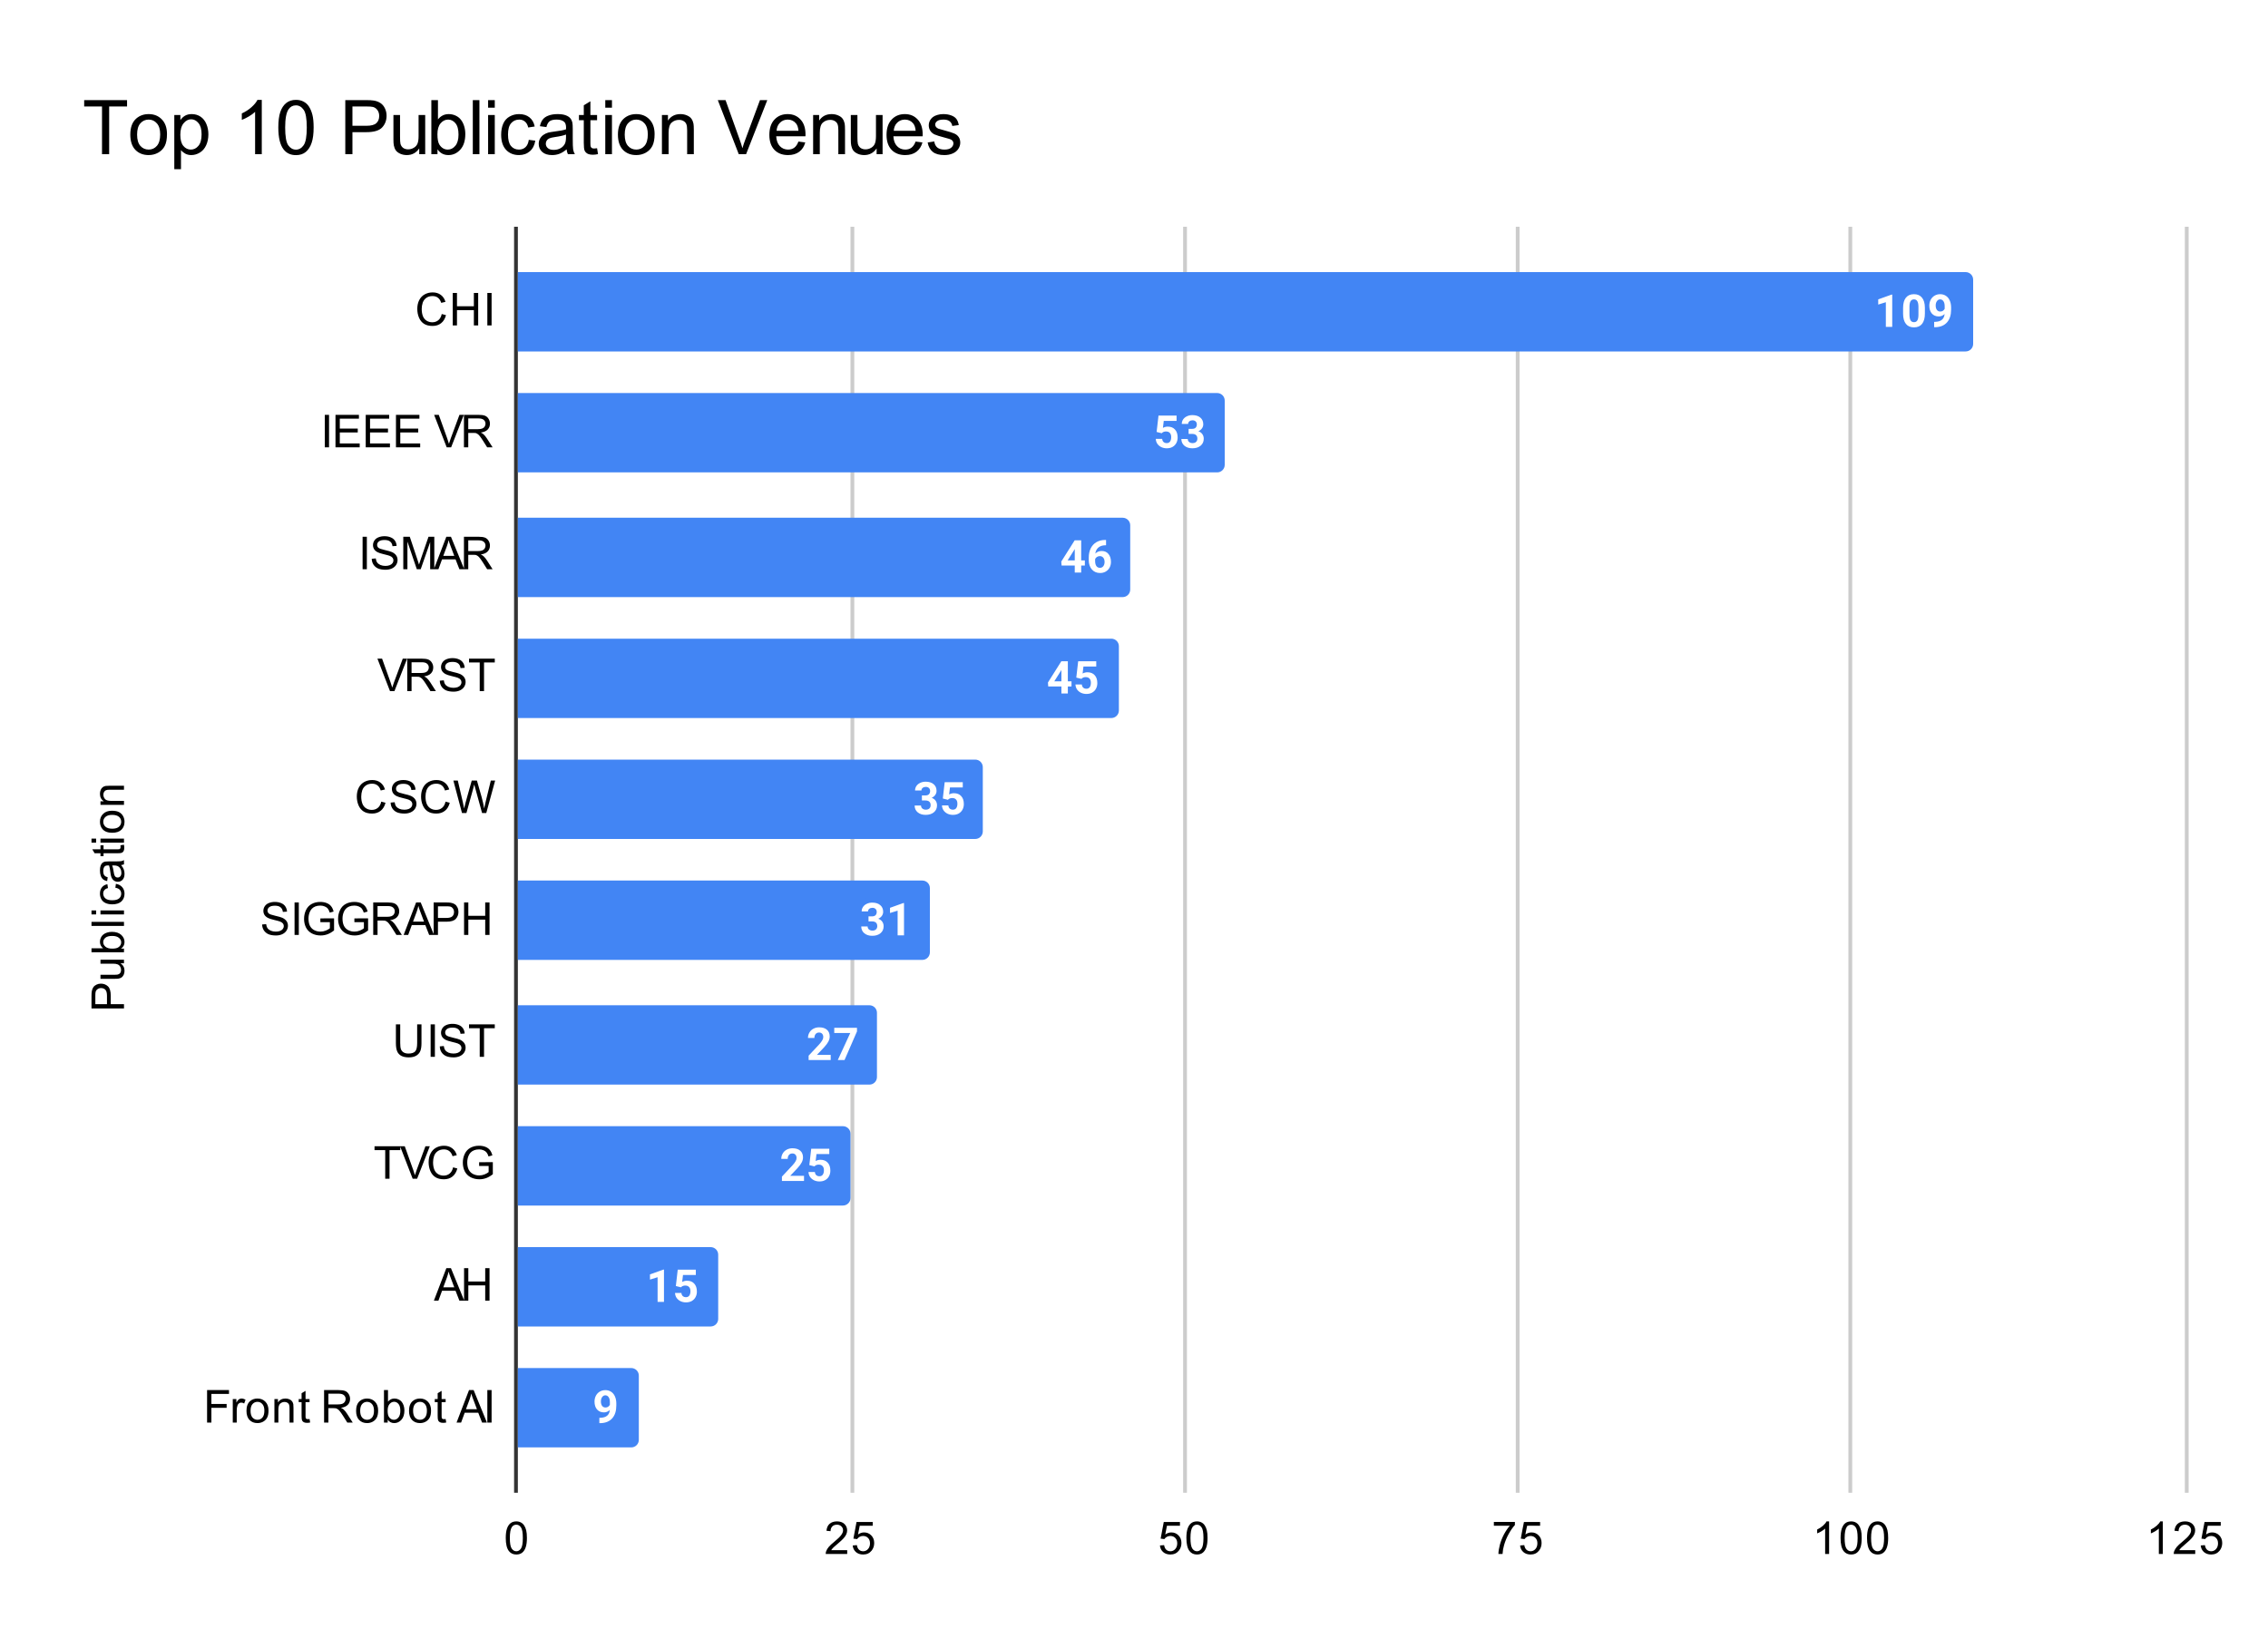 <svg version="1.1" viewBox="0.0 0.0 600.0 436.0" fill="none" stroke="none" stroke-linecap="square" stroke-miterlimit="10" width="600" height="436" xmlns:xlink="http://www.w3.org/1999/xlink" xmlns="http://www.w3.org/2000/svg"><path fill="#ffffff" d="M0 0L600.0 0L600.0 436.0L0 436.0L0 0Z" fill-rule="nonzero"/><path stroke="#333333" stroke-width="1.0" stroke-linecap="butt" d="M136.5 60.5L136.5 394.5" fill-rule="nonzero"/><path stroke="#cccccc" stroke-width="1.0" stroke-linecap="butt" d="M225.5 60.5L225.5 394.5" fill-rule="nonzero"/><path stroke="#cccccc" stroke-width="1.0" stroke-linecap="butt" d="M313.5 60.5L313.5 394.5" fill-rule="nonzero"/><path stroke="#cccccc" stroke-width="1.0" stroke-linecap="butt" d="M401.5 60.5L401.5 394.5" fill-rule="nonzero"/><path stroke="#cccccc" stroke-width="1.0" stroke-linecap="butt" d="M489.5 60.5L489.5 394.5" fill-rule="nonzero"/><path stroke="#cccccc" stroke-width="1.0" stroke-linecap="butt" d="M578.5 60.5L578.5 394.5" fill-rule="nonzero"/><clipPath id="id_0"><path d="M136.8 60.333L578.2 60.333L578.2 394.2L136.8 394.2L136.8 60.333Z" clip-rule="nonzero"/></clipPath><path stroke="#000000" stroke-width="2.0" stroke-linecap="butt" stroke-opacity="0.0" clip-path="url(#id_0)" d="M137.0 93.0L137.0 72.0L520.0 72.0C521.105 72.0 522.0 72.895 522.0 74.0L522.0 91.0C522.0 92.105 521.105 93.0 520.0 93.0Z" fill-rule="nonzero"/><path fill="#4285f4" clip-path="url(#id_0)" d="M137.0 93.0L137.0 72.0L520.0 72.0C521.105 72.0 522.0 72.895 522.0 74.0L522.0 91.0C522.0 92.105 521.105 93.0 520.0 93.0Z" fill-rule="nonzero"/><path stroke="#000000" stroke-width="2.0" stroke-linecap="butt" stroke-opacity="0.0" clip-path="url(#id_0)" d="M137.0 125.0L137.0 104.0L322.0 104.0C323.105 104.0 324.0 104.895 324.0 106.0L324.0 123.0C324.0 124.105 323.105 125.0 322.0 125.0Z" fill-rule="nonzero"/><path fill="#4285f4" clip-path="url(#id_0)" d="M137.0 125.0L137.0 104.0L322.0 104.0C323.105 104.0 324.0 104.895 324.0 106.0L324.0 123.0C324.0 124.105 323.105 125.0 322.0 125.0Z" fill-rule="nonzero"/><path stroke="#000000" stroke-width="2.0" stroke-linecap="butt" stroke-opacity="0.0" clip-path="url(#id_0)" d="M137.0 158.0L137.0 137.0L297.0 137.0C298.105 137.0 299.0 137.895 299.0 139.0L299.0 156.0C299.0 157.105 298.105 158.0 297.0 158.0Z" fill-rule="nonzero"/><path fill="#4285f4" clip-path="url(#id_0)" d="M137.0 158.0L137.0 137.0L297.0 137.0C298.105 137.0 299.0 137.895 299.0 139.0L299.0 156.0C299.0 157.105 298.105 158.0 297.0 158.0Z" fill-rule="nonzero"/><path stroke="#000000" stroke-width="2.0" stroke-linecap="butt" stroke-opacity="0.0" clip-path="url(#id_0)" d="M137.0 190.0L137.0 169.0L294.0 169.0C295.105 169.0 296.0 169.895 296.0 171.0L296.0 188.0C296.0 189.105 295.105 190.0 294.0 190.0Z" fill-rule="nonzero"/><path fill="#4285f4" clip-path="url(#id_0)" d="M137.0 190.0L137.0 169.0L294.0 169.0C295.105 169.0 296.0 169.895 296.0 171.0L296.0 188.0C296.0 189.105 295.105 190.0 294.0 190.0Z" fill-rule="nonzero"/><path stroke="#000000" stroke-width="2.0" stroke-linecap="butt" stroke-opacity="0.0" clip-path="url(#id_0)" d="M137.0 222.0L137.0 201.0L258.0 201.0C259.105 201.0 260.0 201.895 260.0 203.0L260.0 220.0C260.0 221.105 259.105 222.0 258.0 222.0Z" fill-rule="nonzero"/><path fill="#4285f4" clip-path="url(#id_0)" d="M137.0 222.0L137.0 201.0L258.0 201.0C259.105 201.0 260.0 201.895 260.0 203.0L260.0 220.0C260.0 221.105 259.105 222.0 258.0 222.0Z" fill-rule="nonzero"/><path stroke="#000000" stroke-width="2.0" stroke-linecap="butt" stroke-opacity="0.0" clip-path="url(#id_0)" d="M137.0 254.0L137.0 233.0L244.0 233.0C245.105 233.0 246.0 233.895 246.0 235.0L246.0 252.0C246.0 253.105 245.105 254.0 244.0 254.0Z" fill-rule="nonzero"/><path fill="#4285f4" clip-path="url(#id_0)" d="M137.0 254.0L137.0 233.0L244.0 233.0C245.105 233.0 246.0 233.895 246.0 235.0L246.0 252.0C246.0 253.105 245.105 254.0 244.0 254.0Z" fill-rule="nonzero"/><path stroke="#000000" stroke-width="2.0" stroke-linecap="butt" stroke-opacity="0.0" clip-path="url(#id_0)" d="M137.0 287.0L137.0 266.0L230.0 266.0C231.105 266.0 232.0 266.895 232.0 268.0L232.0 285.0C232.0 286.105 231.105 287.0 230.0 287.0Z" fill-rule="nonzero"/><path fill="#4285f4" clip-path="url(#id_0)" d="M137.0 287.0L137.0 266.0L230.0 266.0C231.105 266.0 232.0 266.895 232.0 268.0L232.0 285.0C232.0 286.105 231.105 287.0 230.0 287.0Z" fill-rule="nonzero"/><path stroke="#000000" stroke-width="2.0" stroke-linecap="butt" stroke-opacity="0.0" clip-path="url(#id_0)" d="M137.0 319.0L137.0 298.0L223.0 298.0C224.105 298.0 225.0 298.895 225.0 300.0L225.0 317.0C225.0 318.105 224.105 319.0 223.0 319.0Z" fill-rule="nonzero"/><path fill="#4285f4" clip-path="url(#id_0)" d="M137.0 319.0L137.0 298.0L223.0 298.0C224.105 298.0 225.0 298.895 225.0 300.0L225.0 317.0C225.0 318.105 224.105 319.0 223.0 319.0Z" fill-rule="nonzero"/><path stroke="#000000" stroke-width="2.0" stroke-linecap="butt" stroke-opacity="0.0" clip-path="url(#id_0)" d="M137.0 351.0L137.0 330.0L188.0 330.0C189.105 330.0 190.0 330.895 190.0 332.0L190.0 349.0C190.0 350.105 189.105 351.0 188.0 351.0Z" fill-rule="nonzero"/><path fill="#4285f4" clip-path="url(#id_0)" d="M137.0 351.0L137.0 330.0L188.0 330.0C189.105 330.0 190.0 330.895 190.0 332.0L190.0 349.0C190.0 350.105 189.105 351.0 188.0 351.0Z" fill-rule="nonzero"/><path stroke="#000000" stroke-width="2.0" stroke-linecap="butt" stroke-opacity="0.0" clip-path="url(#id_0)" d="M137.0 383.0L137.0 362.0L167.0 362.0C168.105 362.0 169.0 362.895 169.0 364.0L169.0 381.0C169.0 382.105 168.105 383.0 167.0 383.0Z" fill-rule="nonzero"/><path fill="#4285f4" clip-path="url(#id_0)" d="M137.0 383.0L137.0 362.0L167.0 362.0C168.105 362.0 169.0 362.895 169.0 364.0L169.0 381.0C169.0 382.105 168.105 383.0 167.0 383.0Z" fill-rule="nonzero"/><path stroke="#4285f4" stroke-width="3.0" stroke-linejoin="round" stroke-linecap="round" d="M500.588 86.5L498.901 86.5L498.901 79.969L496.885 80.594L496.885 79.219L500.416 77.953L500.588 77.953L500.588 86.5ZM509.229 82.969Q509.229 84.734 508.495 85.688Q507.76 86.625 506.354 86.625Q504.948 86.625 504.213 85.703Q503.479 84.781 503.463 83.062L503.463 81.484Q503.463 79.703 504.198 78.781Q504.948 77.844 506.338 77.844Q507.729 77.844 508.463 78.766Q509.213 79.688 509.229 81.406L509.229 82.969ZM507.526 81.25Q507.526 80.188 507.229 79.703Q506.948 79.219 506.338 79.219Q505.745 79.219 505.448 79.688Q505.166 80.141 505.151 81.125L505.151 83.188Q505.151 84.234 505.432 84.75Q505.713 85.25 506.354 85.25Q506.963 85.25 507.245 84.766Q507.526 84.281 507.526 83.281L507.526 81.25ZM514.448 83.094Q513.776 83.734 512.901 83.734Q511.76 83.734 511.073 82.969Q510.401 82.188 510.401 80.875Q510.401 80.031 510.76 79.328Q511.135 78.625 511.791 78.234Q512.448 77.844 513.276 77.844Q514.12 77.844 514.776 78.266Q515.432 78.688 515.791 79.484Q516.151 80.281 516.166 81.297L516.166 81.922Q516.166 84.062 515.104 85.281Q514.041 86.5 512.088 86.578L511.682 86.578L511.682 85.172L512.057 85.156Q514.26 85.062 514.448 83.094ZM513.307 82.438Q513.729 82.438 514.01 82.234Q514.307 82.016 514.463 81.719L514.463 81.031Q514.463 80.172 514.135 79.703Q513.807 79.219 513.26 79.219Q512.745 79.219 512.416 79.688Q512.088 80.141 512.088 80.844Q512.088 81.547 512.401 82.0Q512.729 82.438 513.307 82.438Z" fill-rule="nonzero"/><path fill="#ffffff" d="M500.588 86.5L498.901 86.5L498.901 79.969L496.885 80.594L496.885 79.219L500.416 77.953L500.588 77.953L500.588 86.5ZM509.229 82.969Q509.229 84.734 508.495 85.688Q507.76 86.625 506.354 86.625Q504.948 86.625 504.213 85.703Q503.479 84.781 503.463 83.062L503.463 81.484Q503.463 79.703 504.198 78.781Q504.948 77.844 506.338 77.844Q507.729 77.844 508.463 78.766Q509.213 79.688 509.229 81.406L509.229 82.969ZM507.526 81.25Q507.526 80.188 507.229 79.703Q506.948 79.219 506.338 79.219Q505.745 79.219 505.448 79.688Q505.166 80.141 505.151 81.125L505.151 83.188Q505.151 84.234 505.432 84.75Q505.713 85.25 506.354 85.25Q506.963 85.25 507.245 84.766Q507.526 84.281 507.526 83.281L507.526 81.25ZM514.448 83.094Q513.776 83.734 512.901 83.734Q511.76 83.734 511.073 82.969Q510.401 82.188 510.401 80.875Q510.401 80.031 510.76 79.328Q511.135 78.625 511.791 78.234Q512.448 77.844 513.276 77.844Q514.12 77.844 514.776 78.266Q515.432 78.688 515.791 79.484Q516.151 80.281 516.166 81.297L516.166 81.922Q516.166 84.062 515.104 85.281Q514.041 86.5 512.088 86.578L511.682 86.578L511.682 85.172L512.057 85.156Q514.26 85.062 514.448 83.094ZM513.307 82.438Q513.729 82.438 514.01 82.234Q514.307 82.016 514.463 81.719L514.463 81.031Q514.463 80.172 514.135 79.703Q513.807 79.219 513.26 79.219Q512.745 79.219 512.416 79.688Q512.088 80.141 512.088 80.844Q512.088 81.547 512.401 82.0Q512.729 82.438 513.307 82.438Z" fill-rule="nonzero"/><path stroke="#4285f4" stroke-width="3.0" stroke-linejoin="round" stroke-linecap="round" d="M305.982 114.297L306.482 109.969L311.263 109.969L311.263 111.375L307.872 111.375L307.654 113.219Q308.263 112.891 308.935 112.891Q310.154 112.891 310.841 113.656Q311.544 114.406 311.544 115.766Q311.544 116.594 311.185 117.25Q310.841 117.891 310.185 118.266Q309.544 118.625 308.654 118.625Q307.888 118.625 307.216 118.312Q306.56 117.984 306.169 117.422Q305.794 116.859 305.763 116.125L307.45 116.125Q307.497 116.656 307.81 116.953Q308.138 117.25 308.654 117.25Q309.232 117.25 309.529 116.844Q309.841 116.422 309.841 115.672Q309.841 114.938 309.482 114.562Q309.138 114.172 308.482 114.172Q307.872 114.172 307.497 114.484L307.341 114.641L305.982 114.297ZM314.45 113.484L315.357 113.484Q315.997 113.484 316.31 113.172Q316.622 112.844 316.622 112.312Q316.622 111.797 316.31 111.516Q316.013 111.219 315.466 111.219Q314.982 111.219 314.654 111.484Q314.325 111.75 314.325 112.172L312.638 112.172Q312.638 111.516 312.997 110.984Q313.357 110.453 313.997 110.156Q314.654 109.844 315.435 109.844Q316.779 109.844 317.544 110.5Q318.325 111.141 318.325 112.281Q318.325 112.875 317.966 113.375Q317.607 113.859 317.029 114.109Q317.747 114.375 318.091 114.891Q318.45 115.406 318.45 116.109Q318.45 117.25 317.622 117.938Q316.794 118.625 315.435 118.625Q314.154 118.625 313.341 117.953Q312.529 117.266 312.529 116.156L314.216 116.156Q314.216 116.641 314.575 116.953Q314.95 117.25 315.466 117.25Q316.075 117.25 316.419 116.938Q316.763 116.609 316.763 116.078Q316.763 114.812 315.357 114.812L314.45 114.812L314.45 113.484Z" fill-rule="nonzero"/><path fill="#ffffff" d="M305.982 114.297L306.482 109.969L311.263 109.969L311.263 111.375L307.872 111.375L307.654 113.219Q308.263 112.891 308.935 112.891Q310.154 112.891 310.841 113.656Q311.544 114.406 311.544 115.766Q311.544 116.594 311.185 117.25Q310.841 117.891 310.185 118.266Q309.544 118.625 308.654 118.625Q307.888 118.625 307.216 118.312Q306.56 117.984 306.169 117.422Q305.794 116.859 305.763 116.125L307.45 116.125Q307.497 116.656 307.81 116.953Q308.138 117.25 308.654 117.25Q309.232 117.25 309.529 116.844Q309.841 116.422 309.841 115.672Q309.841 114.938 309.482 114.562Q309.138 114.172 308.482 114.172Q307.872 114.172 307.497 114.484L307.341 114.641L305.982 114.297ZM314.45 113.484L315.357 113.484Q315.997 113.484 316.31 113.172Q316.622 112.844 316.622 112.312Q316.622 111.797 316.31 111.516Q316.013 111.219 315.466 111.219Q314.982 111.219 314.654 111.484Q314.325 111.75 314.325 112.172L312.638 112.172Q312.638 111.516 312.997 110.984Q313.357 110.453 313.997 110.156Q314.654 109.844 315.435 109.844Q316.779 109.844 317.544 110.5Q318.325 111.141 318.325 112.281Q318.325 112.875 317.966 113.375Q317.607 113.859 317.029 114.109Q317.747 114.375 318.091 114.891Q318.45 115.406 318.45 116.109Q318.45 117.25 317.622 117.938Q316.794 118.625 315.435 118.625Q314.154 118.625 313.341 117.953Q312.529 117.266 312.529 116.156L314.216 116.156Q314.216 116.641 314.575 116.953Q314.95 117.25 315.466 117.25Q316.075 117.25 316.419 116.938Q316.763 116.609 316.763 116.078Q316.763 114.812 315.357 114.812L314.45 114.812L314.45 113.484Z" fill-rule="nonzero"/><path stroke="#4285f4" stroke-width="3.0" stroke-linejoin="round" stroke-linecap="round" d="M286.029 148.281L286.998 148.281L286.998 149.656L286.029 149.656L286.029 151.5L284.326 151.5L284.326 149.656L280.841 149.656L280.763 148.594L284.31 142.969L286.029 142.969L286.029 148.281ZM282.451 148.281L284.326 148.281L284.326 145.281L284.216 145.469L282.451 148.281ZM292.607 142.875L292.607 144.281L292.451 144.281Q291.295 144.297 290.591 144.875Q289.904 145.453 289.763 146.484Q290.435 145.797 291.466 145.797Q292.591 145.797 293.248 146.594Q293.904 147.391 293.904 148.688Q293.904 149.516 293.545 150.188Q293.185 150.859 292.513 151.25Q291.857 151.625 291.029 151.625Q289.685 151.625 288.857 150.688Q288.029 149.734 288.029 148.172L288.029 147.562Q288.029 146.172 288.545 145.109Q289.076 144.047 290.045 143.469Q291.029 142.891 292.326 142.875L292.607 142.875ZM290.951 147.156Q290.545 147.156 290.201 147.375Q289.873 147.578 289.716 147.938L289.716 148.453Q289.716 149.297 290.045 149.781Q290.388 150.25 290.998 150.25Q291.545 150.25 291.873 149.828Q292.216 149.391 292.216 148.703Q292.216 148.0 291.873 147.578Q291.529 147.156 290.951 147.156Z" fill-rule="nonzero"/><path fill="#ffffff" d="M286.029 148.281L286.998 148.281L286.998 149.656L286.029 149.656L286.029 151.5L284.326 151.5L284.326 149.656L280.841 149.656L280.763 148.594L284.31 142.969L286.029 142.969L286.029 148.281ZM282.451 148.281L284.326 148.281L284.326 145.281L284.216 145.469L282.451 148.281ZM292.607 142.875L292.607 144.281L292.451 144.281Q291.295 144.297 290.591 144.875Q289.904 145.453 289.763 146.484Q290.435 145.797 291.466 145.797Q292.591 145.797 293.248 146.594Q293.904 147.391 293.904 148.688Q293.904 149.516 293.545 150.188Q293.185 150.859 292.513 151.25Q291.857 151.625 291.029 151.625Q289.685 151.625 288.857 150.688Q288.029 149.734 288.029 148.172L288.029 147.562Q288.029 146.172 288.545 145.109Q289.076 144.047 290.045 143.469Q291.029 142.891 292.326 142.875L292.607 142.875ZM290.951 147.156Q290.545 147.156 290.201 147.375Q289.873 147.578 289.716 147.938L289.716 148.453Q289.716 149.297 290.045 149.781Q290.388 150.25 290.998 150.25Q291.545 150.25 291.873 149.828Q292.216 149.391 292.216 148.703Q292.216 148.0 291.873 147.578Q291.529 147.156 290.951 147.156Z" fill-rule="nonzero"/><path stroke="#4285f4" stroke-width="3.0" stroke-linejoin="round" stroke-linecap="round" d="M282.498 180.281L283.466 180.281L283.466 181.656L282.498 181.656L282.498 183.5L280.795 183.5L280.795 181.656L277.31 181.656L277.232 180.594L280.779 174.969L282.498 174.969L282.498 180.281ZM278.92 180.281L280.795 180.281L280.795 177.281L280.685 177.469L278.92 180.281ZM284.732 179.297L285.232 174.969L290.013 174.969L290.013 176.375L286.623 176.375L286.404 178.219Q287.013 177.891 287.685 177.891Q288.904 177.891 289.591 178.656Q290.295 179.406 290.295 180.766Q290.295 181.594 289.935 182.25Q289.591 182.891 288.935 183.266Q288.295 183.625 287.404 183.625Q286.638 183.625 285.966 183.312Q285.31 182.984 284.92 182.422Q284.545 181.859 284.513 181.125L286.201 181.125Q286.248 181.656 286.56 181.953Q286.888 182.25 287.404 182.25Q287.982 182.25 288.279 181.844Q288.591 181.422 288.591 180.672Q288.591 179.938 288.232 179.562Q287.888 179.172 287.232 179.172Q286.623 179.172 286.248 179.484L286.091 179.641L284.732 179.297Z" fill-rule="nonzero"/><path fill="#ffffff" d="M282.498 180.281L283.466 180.281L283.466 181.656L282.498 181.656L282.498 183.5L280.795 183.5L280.795 181.656L277.31 181.656L277.232 180.594L280.779 174.969L282.498 174.969L282.498 180.281ZM278.92 180.281L280.795 180.281L280.795 177.281L280.685 177.469L278.92 180.281ZM284.732 179.297L285.232 174.969L290.013 174.969L290.013 176.375L286.623 176.375L286.404 178.219Q287.013 177.891 287.685 177.891Q288.904 177.891 289.591 178.656Q290.295 179.406 290.295 180.766Q290.295 181.594 289.935 182.25Q289.591 182.891 288.935 183.266Q288.295 183.625 287.404 183.625Q286.638 183.625 285.966 183.312Q285.31 182.984 284.92 182.422Q284.545 181.859 284.513 181.125L286.201 181.125Q286.248 181.656 286.56 181.953Q286.888 182.25 287.404 182.25Q287.982 182.25 288.279 181.844Q288.591 181.422 288.591 180.672Q288.591 179.938 288.232 179.562Q287.888 179.172 287.232 179.172Q286.623 179.172 286.248 179.484L286.091 179.641L284.732 179.297Z" fill-rule="nonzero"/><path stroke="#4285f4" stroke-width="3.0" stroke-linejoin="round" stroke-linecap="round" d="M243.889 210.484L244.795 210.484Q245.436 210.484 245.748 210.172Q246.061 209.844 246.061 209.312Q246.061 208.797 245.748 208.516Q245.451 208.219 244.905 208.219Q244.42 208.219 244.092 208.484Q243.764 208.75 243.764 209.172L242.076 209.172Q242.076 208.516 242.436 207.984Q242.795 207.453 243.436 207.156Q244.092 206.844 244.873 206.844Q246.217 206.844 246.983 207.5Q247.764 208.141 247.764 209.281Q247.764 209.875 247.405 210.375Q247.045 210.859 246.467 211.109Q247.186 211.375 247.53 211.891Q247.889 212.406 247.889 213.109Q247.889 214.25 247.061 214.938Q246.233 215.625 244.873 215.625Q243.592 215.625 242.78 214.953Q241.967 214.266 241.967 213.156L243.655 213.156Q243.655 213.641 244.014 213.953Q244.389 214.25 244.905 214.25Q245.514 214.25 245.858 213.938Q246.201 213.609 246.201 213.078Q246.201 211.812 244.795 211.812L243.889 211.812L243.889 210.484ZM249.42 211.297L249.92 206.969L254.701 206.969L254.701 208.375L251.311 208.375L251.092 210.219Q251.701 209.891 252.373 209.891Q253.592 209.891 254.28 210.656Q254.983 211.406 254.983 212.766Q254.983 213.594 254.623 214.25Q254.28 214.891 253.623 215.266Q252.983 215.625 252.092 215.625Q251.326 215.625 250.655 215.312Q249.998 214.984 249.608 214.422Q249.233 213.859 249.201 213.125L250.889 213.125Q250.936 213.656 251.248 213.953Q251.576 214.25 252.092 214.25Q252.67 214.25 252.967 213.844Q253.28 213.422 253.28 212.672Q253.28 211.938 252.92 211.562Q252.576 211.172 251.92 211.172Q251.311 211.172 250.936 211.484L250.78 211.641L249.42 211.297Z" fill-rule="nonzero"/><path fill="#ffffff" d="M243.889 210.484L244.795 210.484Q245.436 210.484 245.748 210.172Q246.061 209.844 246.061 209.312Q246.061 208.797 245.748 208.516Q245.451 208.219 244.905 208.219Q244.42 208.219 244.092 208.484Q243.764 208.75 243.764 209.172L242.076 209.172Q242.076 208.516 242.436 207.984Q242.795 207.453 243.436 207.156Q244.092 206.844 244.873 206.844Q246.217 206.844 246.983 207.5Q247.764 208.141 247.764 209.281Q247.764 209.875 247.405 210.375Q247.045 210.859 246.467 211.109Q247.186 211.375 247.53 211.891Q247.889 212.406 247.889 213.109Q247.889 214.25 247.061 214.938Q246.233 215.625 244.873 215.625Q243.592 215.625 242.78 214.953Q241.967 214.266 241.967 213.156L243.655 213.156Q243.655 213.641 244.014 213.953Q244.389 214.25 244.905 214.25Q245.514 214.25 245.858 213.938Q246.201 213.609 246.201 213.078Q246.201 211.812 244.795 211.812L243.889 211.812L243.889 210.484ZM249.42 211.297L249.92 206.969L254.701 206.969L254.701 208.375L251.311 208.375L251.092 210.219Q251.701 209.891 252.373 209.891Q253.592 209.891 254.28 210.656Q254.983 211.406 254.983 212.766Q254.983 213.594 254.623 214.25Q254.28 214.891 253.623 215.266Q252.983 215.625 252.092 215.625Q251.326 215.625 250.655 215.312Q249.998 214.984 249.608 214.422Q249.233 213.859 249.201 213.125L250.889 213.125Q250.936 213.656 251.248 213.953Q251.576 214.25 252.092 214.25Q252.67 214.25 252.967 213.844Q253.28 213.422 253.28 212.672Q253.28 211.938 252.92 211.562Q252.576 211.172 251.92 211.172Q251.311 211.172 250.936 211.484L250.78 211.641L249.42 211.297Z" fill-rule="nonzero"/><path stroke="#4285f4" stroke-width="3.0" stroke-linejoin="round" stroke-linecap="round" d="M229.764 242.484L230.67 242.484Q231.311 242.484 231.623 242.172Q231.936 241.844 231.936 241.312Q231.936 240.797 231.623 240.516Q231.327 240.219 230.78 240.219Q230.295 240.219 229.967 240.484Q229.639 240.75 229.639 241.172L227.952 241.172Q227.952 240.516 228.311 239.984Q228.67 239.453 229.311 239.156Q229.967 238.844 230.748 238.844Q232.092 238.844 232.858 239.5Q233.639 240.141 233.639 241.281Q233.639 241.875 233.28 242.375Q232.92 242.859 232.342 243.109Q233.061 243.375 233.405 243.891Q233.764 244.406 233.764 245.109Q233.764 246.25 232.936 246.938Q232.108 247.625 230.748 247.625Q229.467 247.625 228.655 246.953Q227.842 246.266 227.842 245.156L229.53 245.156Q229.53 245.641 229.889 245.953Q230.264 246.25 230.78 246.25Q231.389 246.25 231.733 245.938Q232.077 245.609 232.077 245.078Q232.077 243.812 230.67 243.812L229.764 243.812L229.764 242.484ZM239.155 247.5L237.467 247.5L237.467 240.969L235.452 241.594L235.452 240.219L238.983 238.953L239.155 238.953L239.155 247.5Z" fill-rule="nonzero"/><path fill="#ffffff" d="M229.764 242.484L230.67 242.484Q231.311 242.484 231.623 242.172Q231.936 241.844 231.936 241.312Q231.936 240.797 231.623 240.516Q231.327 240.219 230.78 240.219Q230.295 240.219 229.967 240.484Q229.639 240.75 229.639 241.172L227.952 241.172Q227.952 240.516 228.311 239.984Q228.67 239.453 229.311 239.156Q229.967 238.844 230.748 238.844Q232.092 238.844 232.858 239.5Q233.639 240.141 233.639 241.281Q233.639 241.875 233.28 242.375Q232.92 242.859 232.342 243.109Q233.061 243.375 233.405 243.891Q233.764 244.406 233.764 245.109Q233.764 246.25 232.936 246.938Q232.108 247.625 230.748 247.625Q229.467 247.625 228.655 246.953Q227.842 246.266 227.842 245.156L229.53 245.156Q229.53 245.641 229.889 245.953Q230.264 246.25 230.78 246.25Q231.389 246.25 231.733 245.938Q232.077 245.609 232.077 245.078Q232.077 243.812 230.67 243.812L229.764 243.812L229.764 242.484ZM239.155 247.5L237.467 247.5L237.467 240.969L235.452 241.594L235.452 240.219L238.983 238.953L239.155 238.953L239.155 247.5Z" fill-rule="nonzero"/><path stroke="#4285f4" stroke-width="3.0" stroke-linejoin="round" stroke-linecap="round" d="M219.764 280.5L213.921 280.5L213.921 279.344L216.686 276.391Q217.249 275.781 217.514 275.312Q217.796 274.844 217.796 274.438Q217.796 273.859 217.499 273.547Q217.217 273.219 216.686 273.219Q216.108 273.219 215.78 273.609Q215.452 274.0 215.452 274.656L213.749 274.656Q213.749 273.875 214.124 273.234Q214.499 272.578 215.171 272.219Q215.858 271.844 216.717 271.844Q218.03 271.844 218.764 272.484Q219.499 273.109 219.499 274.266Q219.499 274.906 219.171 275.562Q218.842 276.219 218.046 277.094L216.108 279.141L219.764 279.141L219.764 280.5ZM226.717 272.922L223.421 280.5L221.639 280.5L224.936 273.344L220.702 273.344L220.702 271.969L226.717 271.969L226.717 272.922Z" fill-rule="nonzero"/><path fill="#ffffff" d="M219.764 280.5L213.921 280.5L213.921 279.344L216.686 276.391Q217.249 275.781 217.514 275.312Q217.796 274.844 217.796 274.438Q217.796 273.859 217.499 273.547Q217.217 273.219 216.686 273.219Q216.108 273.219 215.78 273.609Q215.452 274.0 215.452 274.656L213.749 274.656Q213.749 273.875 214.124 273.234Q214.499 272.578 215.171 272.219Q215.858 271.844 216.717 271.844Q218.03 271.844 218.764 272.484Q219.499 273.109 219.499 274.266Q219.499 274.906 219.171 275.562Q218.842 276.219 218.046 277.094L216.108 279.141L219.764 279.141L219.764 280.5ZM226.717 272.922L223.421 280.5L221.639 280.5L224.936 273.344L220.702 273.344L220.702 271.969L226.717 271.969L226.717 272.922Z" fill-rule="nonzero"/><path stroke="#4285f4" stroke-width="3.0" stroke-linejoin="round" stroke-linecap="round" d="M212.702 312.5L206.858 312.5L206.858 311.344L209.624 308.391Q210.186 307.781 210.452 307.312Q210.733 306.844 210.733 306.438Q210.733 305.859 210.436 305.547Q210.155 305.219 209.624 305.219Q209.046 305.219 208.718 305.609Q208.389 306.0 208.389 306.656L206.686 306.656Q206.686 305.875 207.061 305.234Q207.436 304.578 208.108 304.219Q208.796 303.844 209.655 303.844Q210.968 303.844 211.702 304.484Q212.436 305.109 212.436 306.266Q212.436 306.906 212.108 307.562Q211.78 308.219 210.983 309.094L209.046 311.141L212.702 311.141L212.702 312.5ZM214.108 308.297L214.608 303.969L219.389 303.969L219.389 305.375L215.999 305.375L215.78 307.219Q216.389 306.891 217.061 306.891Q218.28 306.891 218.968 307.656Q219.671 308.406 219.671 309.766Q219.671 310.594 219.311 311.25Q218.968 311.891 218.311 312.266Q217.671 312.625 216.78 312.625Q216.014 312.625 215.343 312.312Q214.686 311.984 214.296 311.422Q213.921 310.859 213.889 310.125L215.577 310.125Q215.624 310.656 215.936 310.953Q216.264 311.25 216.78 311.25Q217.358 311.25 217.655 310.844Q217.968 310.422 217.968 309.672Q217.968 308.938 217.608 308.562Q217.264 308.172 216.608 308.172Q215.999 308.172 215.624 308.484L215.468 308.641L214.108 308.297Z" fill-rule="nonzero"/><path fill="#ffffff" d="M212.702 312.5L206.858 312.5L206.858 311.344L209.624 308.391Q210.186 307.781 210.452 307.312Q210.733 306.844 210.733 306.438Q210.733 305.859 210.436 305.547Q210.155 305.219 209.624 305.219Q209.046 305.219 208.718 305.609Q208.389 306.0 208.389 306.656L206.686 306.656Q206.686 305.875 207.061 305.234Q207.436 304.578 208.108 304.219Q208.796 303.844 209.655 303.844Q210.968 303.844 211.702 304.484Q212.436 305.109 212.436 306.266Q212.436 306.906 212.108 307.562Q211.78 308.219 210.983 309.094L209.046 311.141L212.702 311.141L212.702 312.5ZM214.108 308.297L214.608 303.969L219.389 303.969L219.389 305.375L215.999 305.375L215.78 307.219Q216.389 306.891 217.061 306.891Q218.28 306.891 218.968 307.656Q219.671 308.406 219.671 309.766Q219.671 310.594 219.311 311.25Q218.968 311.891 218.311 312.266Q217.671 312.625 216.78 312.625Q216.014 312.625 215.343 312.312Q214.686 311.984 214.296 311.422Q213.921 310.859 213.889 310.125L215.577 310.125Q215.624 310.656 215.936 310.953Q216.264 311.25 216.78 311.25Q217.358 311.25 217.655 310.844Q217.968 310.422 217.968 309.672Q217.968 308.938 217.608 308.562Q217.264 308.172 216.608 308.172Q215.999 308.172 215.624 308.484L215.468 308.641L214.108 308.297Z" fill-rule="nonzero"/><path stroke="#4285f4" stroke-width="3.0" stroke-linejoin="round" stroke-linecap="round" d="M175.655 344.5L173.968 344.5L173.968 337.969L171.952 338.594L171.952 337.219L175.484 335.953L175.655 335.953L175.655 344.5ZM178.796 340.297L179.296 335.969L184.077 335.969L184.077 337.375L180.687 337.375L180.468 339.219Q181.077 338.891 181.749 338.891Q182.968 338.891 183.655 339.656Q184.359 340.406 184.359 341.766Q184.359 342.594 183.999 343.25Q183.655 343.891 182.999 344.266Q182.359 344.625 181.468 344.625Q180.702 344.625 180.03 344.312Q179.374 343.984 178.984 343.422Q178.609 342.859 178.577 342.125L180.265 342.125Q180.312 342.656 180.624 342.953Q180.952 343.25 181.468 343.25Q182.046 343.25 182.343 342.844Q182.655 342.422 182.655 341.672Q182.655 340.938 182.296 340.562Q181.952 340.172 181.296 340.172Q180.687 340.172 180.312 340.484L180.155 340.641L178.796 340.297Z" fill-rule="nonzero"/><path fill="#ffffff" d="M175.655 344.5L173.968 344.5L173.968 337.969L171.952 338.594L171.952 337.219L175.484 335.953L175.655 335.953L175.655 344.5ZM178.796 340.297L179.296 335.969L184.077 335.969L184.077 337.375L180.687 337.375L180.468 339.219Q181.077 338.891 181.749 338.891Q182.968 338.891 183.655 339.656Q184.359 340.406 184.359 341.766Q184.359 342.594 183.999 343.25Q183.655 343.891 182.999 344.266Q182.359 344.625 181.468 344.625Q180.702 344.625 180.03 344.312Q179.374 343.984 178.984 343.422Q178.609 342.859 178.577 342.125L180.265 342.125Q180.312 342.656 180.624 342.953Q180.952 343.25 181.468 343.25Q182.046 343.25 182.343 342.844Q182.655 342.422 182.655 341.672Q182.655 340.938 182.296 340.562Q181.952 340.172 181.296 340.172Q180.687 340.172 180.312 340.484L180.155 340.641L178.796 340.297Z" fill-rule="nonzero"/><path stroke="#4285f4" stroke-width="3.0" stroke-linejoin="round" stroke-linecap="round" d="M161.328 373.094Q160.656 373.734 159.781 373.734Q158.64 373.734 157.953 372.969Q157.281 372.188 157.281 370.875Q157.281 370.031 157.64 369.328Q158.015 368.625 158.671 368.234Q159.328 367.844 160.156 367.844Q161 367.844 161.656 368.266Q162.312 368.688 162.671 369.484Q163.031 370.281 163.046 371.297L163.046 371.922Q163.046 374.062 161.984 375.281Q160.921 376.5 158.968 376.578L158.562 376.578L158.562 375.172L158.937 375.156Q161.14 375.062 161.328 373.094ZM160.187 372.438Q160.609 372.438 160.89 372.234Q161.187 372.016 161.343 371.719L161.343 371.031Q161.343 370.172 161.015 369.703Q160.687 369.219 160.14 369.219Q159.625 369.219 159.296 369.688Q158.968 370.141 158.968 370.844Q158.968 371.547 159.281 372.0Q159.609 372.438 160.187 372.438Z" fill-rule="nonzero"/><path fill="#ffffff" d="M161.328 373.094Q160.656 373.734 159.781 373.734Q158.64 373.734 157.953 372.969Q157.281 372.188 157.281 370.875Q157.281 370.031 157.64 369.328Q158.015 368.625 158.671 368.234Q159.328 367.844 160.156 367.844Q161 367.844 161.656 368.266Q162.312 368.688 162.671 369.484Q163.031 370.281 163.046 371.297L163.046 371.922Q163.046 374.062 161.984 375.281Q160.921 376.5 158.968 376.578L158.562 376.578L158.562 375.172L158.937 375.156Q161.14 375.062 161.328 373.094ZM160.187 372.438Q160.609 372.438 160.89 372.234Q161.187 372.016 161.343 371.719L161.343 371.031Q161.343 370.172 161.015 369.703Q160.687 369.219 160.14 369.219Q159.625 369.219 159.296 369.688Q158.968 370.141 158.968 370.844Q158.968 371.547 159.281 372.0Q159.609 372.438 160.187 372.438Z" fill-rule="nonzero"/><path fill="#000000" d="M32.8 266.845L24.206 266.845L24.206 263.595Q24.206 262.751 24.284 262.298Q24.394 261.657 24.691 261.235Q24.988 260.798 25.519 260.548Q26.05 260.282 26.691 260.282Q27.784 260.282 28.55 260.985Q29.3 261.673 29.3 263.501L29.3 265.704L32.8 265.704L32.8 266.845ZM28.3 265.704L28.3 263.485Q28.3 262.376 27.894 261.923Q27.472 261.454 26.722 261.454Q26.191 261.454 25.816 261.735Q25.425 262.001 25.3 262.439Q25.222 262.735 25.222 263.501L25.222 265.704L28.3 265.704ZM32.8 254.892L31.878 254.892Q32.941 255.626 32.941 256.876Q32.941 257.423 32.738 257.907Q32.519 258.376 32.206 258.61Q31.878 258.845 31.409 258.939Q31.113 259.001 30.425 259.001L26.581 259.001L26.581 257.939L30.034 257.939Q30.847 257.939 31.144 257.876Q31.55 257.782 31.8 257.47Q32.034 257.142 32.034 256.657Q32.034 256.189 31.8 255.782Q31.55 255.36 31.128 255.189Q30.706 255.001 29.909 255.001L26.581 255.001L26.581 253.954L32.8 253.954L32.8 254.892ZM32.8 251.001L32.8 251.985L24.206 251.985L24.206 250.923L27.269 250.923Q26.441 250.251 26.441 249.22Q26.441 248.642 26.675 248.142Q26.894 247.626 27.316 247.298Q27.738 246.954 28.331 246.767Q28.925 246.579 29.597 246.579Q31.191 246.579 32.066 247.376Q32.941 248.173 32.941 249.267Q32.941 250.376 32.019 251.001L32.8 251.001ZM29.644 251.017Q30.753 251.017 31.253 250.704Q32.066 250.204 32.066 249.36Q32.066 248.673 31.472 248.173Q30.878 247.657 29.675 247.657Q28.456 247.657 27.878 248.142Q27.3 248.626 27.3 249.314Q27.3 250.001 27.909 250.517Q28.503 251.017 29.644 251.017ZM32.8 245.001L24.206 245.001L24.206 243.939L32.8 243.939L32.8 245.001ZM25.425 241.97L24.206 241.97L24.206 240.907L25.425 240.907L25.425 241.97ZM32.8 241.97L26.581 241.97L26.581 240.907L32.8 240.907L32.8 241.97ZM30.519 234.907L30.659 233.876Q31.722 234.048 32.331 234.751Q32.941 235.454 32.941 236.47Q32.941 237.751 32.113 238.532Q31.269 239.298 29.706 239.298Q28.706 239.298 27.956 238.97Q27.191 238.626 26.816 237.954Q26.441 237.267 26.441 236.454Q26.441 235.454 26.956 234.814Q27.456 234.157 28.409 233.97L28.566 235.001Q27.941 235.142 27.628 235.517Q27.3 235.892 27.3 236.423Q27.3 237.22 27.878 237.72Q28.441 238.22 29.675 238.22Q30.941 238.22 31.503 237.735Q32.066 237.251 32.066 236.485Q32.066 235.86 31.691 235.454Q31.316 235.032 30.519 234.907ZM32.034 228.907Q32.534 229.501 32.738 230.048Q32.941 230.579 32.941 231.204Q32.941 232.235 32.441 232.782Q31.941 233.329 31.159 233.329Q30.706 233.329 30.331 233.126Q29.941 232.923 29.722 232.579Q29.488 232.235 29.378 231.814Q29.284 231.517 29.206 230.876Q29.066 229.61 28.847 229.001Q28.628 229.001 28.581 229.001Q27.925 229.001 27.659 229.298Q27.316 229.704 27.316 230.501Q27.316 231.235 27.581 231.595Q27.831 231.954 28.488 232.126L28.347 233.157Q27.691 233.017 27.284 232.689Q26.878 232.36 26.659 231.751Q26.441 231.142 26.441 230.345Q26.441 229.548 26.628 229.048Q26.816 228.548 27.097 228.314Q27.378 228.079 27.816 227.985Q28.081 227.939 28.784 227.939L30.191 227.939Q31.659 227.939 32.05 227.876Q32.441 227.798 32.8 227.595L32.8 228.704Q32.472 228.86 32.034 228.907ZM29.675 229.001Q29.909 229.579 30.081 230.72Q30.175 231.376 30.3 231.642Q30.409 231.907 30.628 232.064Q30.847 232.204 31.128 232.204Q31.55 232.204 31.831 231.892Q32.113 231.564 32.113 230.954Q32.113 230.345 31.847 229.876Q31.581 229.392 31.113 229.173Q30.753 229.001 30.066 229.001L29.675 229.001ZM31.863 223.673L32.784 223.517Q32.878 223.97 32.878 224.314Q32.878 224.892 32.706 225.204Q32.519 225.517 32.222 225.657Q31.925 225.782 30.972 225.782L27.394 225.782L27.394 226.548L26.581 226.548L26.581 225.782L25.034 225.782L24.409 224.735L26.581 224.735L26.581 223.673L27.394 223.673L27.394 224.735L31.034 224.735Q31.488 224.735 31.613 224.689Q31.738 224.626 31.816 224.501Q31.894 224.376 31.894 224.142Q31.894 223.954 31.863 223.673ZM25.425 222.97L24.206 222.97L24.206 221.907L25.425 221.907L25.425 222.97ZM32.8 222.97L26.581 222.97L26.581 221.907L32.8 221.907L32.8 222.97ZM29.691 220.36Q27.956 220.36 27.128 219.407Q26.441 218.61 26.441 217.454Q26.441 216.173 27.284 215.36Q28.113 214.532 29.597 214.532Q30.8 214.532 31.488 214.892Q32.175 215.251 32.566 215.954Q32.941 216.642 32.941 217.454Q32.941 218.751 32.113 219.564Q31.269 220.36 29.691 220.36ZM29.691 219.282Q30.878 219.282 31.472 218.767Q32.066 218.235 32.066 217.454Q32.066 216.657 31.472 216.142Q30.878 215.626 29.659 215.626Q28.503 215.626 27.909 216.157Q27.316 216.673 27.316 217.454Q27.316 218.235 27.909 218.767Q28.488 219.282 29.691 219.282ZM32.8 212.97L26.581 212.97L26.581 212.032L27.456 212.032Q26.441 211.345 26.441 210.048Q26.441 209.485 26.644 209.017Q26.847 208.532 27.175 208.298Q27.503 208.064 27.941 207.97Q28.238 207.923 28.972 207.923L32.8 207.923L32.8 208.97L29.019 208.97Q28.363 208.97 28.05 209.095Q27.738 209.22 27.55 209.532Q27.347 209.845 27.347 210.267Q27.347 210.939 27.784 211.439Q28.206 211.923 29.394 211.923L32.8 211.923L32.8 212.97Z" fill-rule="nonzero"/><path fill="#000000" d="M116.862 83.092L117.987 83.388Q117.628 84.779 116.706 85.513Q115.784 86.248 114.441 86.248Q113.05 86.248 112.175 85.685Q111.3 85.123 110.847 84.06Q110.394 82.982 110.394 81.748Q110.394 80.404 110.909 79.404Q111.425 78.404 112.362 77.888Q113.316 77.373 114.456 77.373Q115.737 77.373 116.612 78.029Q117.503 78.685 117.847 79.873L116.722 80.138Q116.425 79.201 115.847 78.779Q115.284 78.342 114.425 78.342Q113.441 78.342 112.769 78.826Q112.112 79.295 111.831 80.092Q111.566 80.888 111.566 81.748Q111.566 82.842 111.878 83.654Q112.206 84.467 112.878 84.873Q113.55 85.279 114.347 85.279Q115.3 85.279 115.956 84.732Q116.628 84.185 116.862 83.092ZM119.769 86.107L119.769 77.513L120.894 77.513L120.894 81.045L125.362 81.045L125.362 77.513L126.503 77.513L126.503 86.107L125.362 86.107L125.362 82.06L120.894 82.06L120.894 86.107L119.769 86.107ZM128.925 86.107L128.925 77.513L130.05 77.513L130.05 86.107L128.925 86.107Z" fill-rule="nonzero"/><path fill="#000000" d="M85.925 118.365L85.925 109.771L87.05 109.771L87.05 118.365L85.925 118.365ZM88.753 118.365L88.753 109.771L94.956 109.771L94.956 110.787L89.894 110.787L89.894 113.412L94.644 113.412L94.644 114.427L89.894 114.427L89.894 117.349L95.159 117.349L95.159 118.365L88.753 118.365ZM96.753 118.365L96.753 109.771L102.956 109.771L102.956 110.787L97.894 110.787L97.894 113.412L102.644 113.412L102.644 114.427L97.894 114.427L97.894 117.349L103.159 117.349L103.159 118.365L96.753 118.365ZM104.753 118.365L104.753 109.771L110.956 109.771L110.956 110.787L105.894 110.787L105.894 113.412L110.644 113.412L110.644 114.427L105.894 114.427L105.894 117.349L111.159 117.349L111.159 118.365L104.753 118.365ZM118.175 118.365L114.847 109.771L116.081 109.771L118.316 116.021Q118.581 116.771 118.769 117.427Q118.972 116.724 119.237 116.021L121.55 109.771L122.706 109.771L119.347 118.365L118.175 118.365ZM122.737 118.365L122.737 109.771L126.55 109.771Q127.706 109.771 128.3 110.006Q128.894 110.24 129.253 110.834Q129.613 111.412 129.613 112.115Q129.613 113.037 129.019 113.662Q128.425 114.287 127.191 114.459Q127.644 114.677 127.878 114.881Q128.378 115.334 128.816 116.021L130.316 118.365L128.878 118.365L127.753 116.584Q127.253 115.802 126.925 115.396Q126.612 114.99 126.347 114.834Q126.097 114.662 125.831 114.584Q125.644 114.552 125.206 114.552L123.878 114.552L123.878 118.365L122.737 118.365ZM123.878 113.568L126.331 113.568Q127.097 113.568 127.534 113.412Q127.987 113.24 128.206 112.896Q128.441 112.537 128.441 112.115Q128.441 111.506 127.987 111.115Q127.55 110.724 126.597 110.724L123.878 110.724L123.878 113.568Z" fill-rule="nonzero"/><path fill="#000000" d="M95.925 150.623L95.925 142.029L97.05 142.029L97.05 150.623L95.925 150.623ZM98.347 147.857L99.409 147.763Q99.487 148.419 99.769 148.826Q100.05 149.232 100.628 149.498Q101.222 149.748 101.956 149.748Q102.597 149.748 103.097 149.56Q103.597 149.357 103.831 149.029Q104.081 148.685 104.081 148.294Q104.081 147.888 103.847 147.591Q103.612 147.279 103.081 147.076Q102.722 146.935 101.534 146.654Q100.362 146.373 99.894 146.123Q99.269 145.794 98.972 145.326Q98.675 144.841 98.675 144.248Q98.675 143.607 99.034 143.044Q99.409 142.466 100.112 142.185Q100.831 141.888 101.691 141.888Q102.644 141.888 103.378 142.201Q104.112 142.498 104.503 143.107Q104.894 143.701 104.925 144.451L103.831 144.529Q103.737 143.716 103.222 143.31Q102.722 142.888 101.737 142.888Q100.706 142.888 100.237 143.263Q99.769 143.638 99.769 144.169Q99.769 144.638 100.097 144.935Q100.425 145.232 101.8 145.544Q103.191 145.857 103.706 146.091Q104.456 146.451 104.816 146.982Q105.175 147.498 105.175 148.201Q105.175 148.888 104.784 149.498Q104.394 150.091 103.659 150.435Q102.925 150.763 102.003 150.763Q100.831 150.763 100.034 150.435Q99.253 150.091 98.8 149.404Q98.362 148.716 98.347 147.857ZM106.691 150.623L106.691 142.029L108.409 142.029L110.441 148.107Q110.722 148.966 110.847 149.388Q110.987 148.919 111.3 148.013L113.362 142.029L114.894 142.029L114.894 150.623L113.8 150.623L113.8 143.435L111.3 150.623L110.269 150.623L107.784 143.31L107.784 150.623L106.691 150.623ZM114.784 150.623L118.081 142.029L119.3 142.029L122.816 150.623L121.534 150.623L120.519 148.013L116.941 148.013L115.987 150.623L114.784 150.623ZM117.269 147.091L120.175 147.091L119.284 144.716Q118.862 143.638 118.675 142.935Q118.503 143.763 118.206 144.576L117.269 147.091ZM122.737 150.623L122.737 142.029L126.55 142.029Q127.706 142.029 128.3 142.263Q128.894 142.498 129.253 143.091Q129.613 143.669 129.613 144.373Q129.613 145.294 129.019 145.919Q128.425 146.544 127.191 146.716Q127.644 146.935 127.878 147.138Q128.378 147.591 128.816 148.279L130.316 150.623L128.878 150.623L127.753 148.841Q127.253 148.06 126.925 147.654Q126.612 147.248 126.347 147.091Q126.097 146.919 125.831 146.841Q125.644 146.81 125.206 146.81L123.878 146.81L123.878 150.623L122.737 150.623ZM123.878 145.826L126.331 145.826Q127.097 145.826 127.534 145.669Q127.987 145.498 128.206 145.154Q128.441 144.794 128.441 144.373Q128.441 143.763 127.987 143.373Q127.55 142.982 126.597 142.982L123.878 142.982L123.878 145.826Z" fill-rule="nonzero"/><path fill="#000000" d="M103.175 182.88L99.847 174.286L101.081 174.286L103.316 180.536Q103.581 181.286 103.769 181.943Q103.972 181.24 104.237 180.536L106.55 174.286L107.706 174.286L104.347 182.88L103.175 182.88ZM107.737 182.88L107.737 174.286L111.55 174.286Q112.706 174.286 113.3 174.521Q113.894 174.755 114.253 175.349Q114.612 175.927 114.612 176.63Q114.612 177.552 114.019 178.177Q113.425 178.802 112.191 178.974Q112.644 179.193 112.878 179.396Q113.378 179.849 113.816 180.536L115.316 182.88L113.878 182.88L112.753 181.099Q112.253 180.318 111.925 179.911Q111.612 179.505 111.347 179.349Q111.097 179.177 110.831 179.099Q110.644 179.068 110.206 179.068L108.878 179.068L108.878 182.88L107.737 182.88ZM108.878 178.083L111.331 178.083Q112.097 178.083 112.534 177.927Q112.987 177.755 113.206 177.411Q113.441 177.052 113.441 176.63Q113.441 176.021 112.987 175.63Q112.55 175.24 111.597 175.24L108.878 175.24L108.878 178.083ZM116.347 180.115L117.409 180.021Q117.487 180.677 117.769 181.083Q118.05 181.49 118.628 181.755Q119.222 182.005 119.956 182.005Q120.597 182.005 121.097 181.818Q121.597 181.615 121.831 181.286Q122.081 180.943 122.081 180.552Q122.081 180.146 121.847 179.849Q121.612 179.536 121.081 179.333Q120.722 179.193 119.534 178.911Q118.362 178.63 117.894 178.38Q117.269 178.052 116.972 177.583Q116.675 177.099 116.675 176.505Q116.675 175.865 117.034 175.302Q117.409 174.724 118.112 174.443Q118.831 174.146 119.691 174.146Q120.644 174.146 121.378 174.458Q122.112 174.755 122.503 175.365Q122.894 175.958 122.925 176.708L121.831 176.786Q121.737 175.974 121.222 175.568Q120.722 175.146 119.737 175.146Q118.706 175.146 118.237 175.521Q117.769 175.896 117.769 176.427Q117.769 176.896 118.097 177.193Q118.425 177.49 119.8 177.802Q121.191 178.115 121.706 178.349Q122.456 178.708 122.816 179.24Q123.175 179.755 123.175 180.458Q123.175 181.146 122.784 181.755Q122.394 182.349 121.659 182.693Q120.925 183.021 120.003 183.021Q118.831 183.021 118.034 182.693Q117.253 182.349 116.8 181.661Q116.362 180.974 116.347 180.115ZM126.909 182.88L126.909 175.302L124.081 175.302L124.081 174.286L130.894 174.286L130.894 175.302L128.05 175.302L128.05 182.88L126.909 182.88Z" fill-rule="nonzero"/><path fill="#000000" d="M100.862 212.122L101.987 212.419Q101.628 213.81 100.706 214.544Q99.784 215.278 98.441 215.278Q97.05 215.278 96.175 214.716Q95.3 214.153 94.847 213.091Q94.394 212.013 94.394 210.778Q94.394 209.435 94.909 208.435Q95.425 207.435 96.362 206.919Q97.316 206.403 98.456 206.403Q99.737 206.403 100.612 207.06Q101.503 207.716 101.847 208.903L100.722 209.169Q100.425 208.232 99.847 207.81Q99.284 207.372 98.425 207.372Q97.441 207.372 96.769 207.857Q96.112 208.325 95.831 209.122Q95.566 209.919 95.566 210.778Q95.566 211.872 95.878 212.685Q96.206 213.497 96.878 213.903Q97.55 214.31 98.347 214.31Q99.3 214.31 99.956 213.763Q100.628 213.216 100.862 212.122ZM103.347 212.372L104.409 212.278Q104.487 212.935 104.769 213.341Q105.05 213.747 105.628 214.013Q106.222 214.263 106.956 214.263Q107.597 214.263 108.097 214.075Q108.597 213.872 108.831 213.544Q109.081 213.2 109.081 212.81Q109.081 212.403 108.847 212.107Q108.612 211.794 108.081 211.591Q107.722 211.45 106.534 211.169Q105.362 210.888 104.894 210.638Q104.269 210.31 103.972 209.841Q103.675 209.357 103.675 208.763Q103.675 208.122 104.034 207.56Q104.409 206.982 105.112 206.7Q105.831 206.403 106.691 206.403Q107.644 206.403 108.378 206.716Q109.112 207.013 109.503 207.622Q109.894 208.216 109.925 208.966L108.831 209.044Q108.737 208.232 108.222 207.825Q107.722 207.403 106.737 207.403Q105.706 207.403 105.237 207.778Q104.769 208.153 104.769 208.685Q104.769 209.153 105.097 209.45Q105.425 209.747 106.8 210.06Q108.191 210.372 108.706 210.607Q109.456 210.966 109.816 211.497Q110.175 212.013 110.175 212.716Q110.175 213.403 109.784 214.013Q109.394 214.607 108.659 214.95Q107.925 215.278 107.003 215.278Q105.831 215.278 105.034 214.95Q104.253 214.607 103.8 213.919Q103.362 213.232 103.347 212.372ZM117.862 212.122L118.987 212.419Q118.628 213.81 117.706 214.544Q116.784 215.278 115.441 215.278Q114.05 215.278 113.175 214.716Q112.3 214.153 111.847 213.091Q111.394 212.013 111.394 210.778Q111.394 209.435 111.909 208.435Q112.425 207.435 113.362 206.919Q114.316 206.403 115.456 206.403Q116.737 206.403 117.612 207.06Q118.503 207.716 118.847 208.903L117.722 209.169Q117.425 208.232 116.847 207.81Q116.284 207.372 115.425 207.372Q114.441 207.372 113.769 207.857Q113.112 208.325 112.831 209.122Q112.566 209.919 112.566 210.778Q112.566 211.872 112.878 212.685Q113.206 213.497 113.878 213.903Q114.55 214.31 115.347 214.31Q116.3 214.31 116.956 213.763Q117.628 213.216 117.862 212.122ZM122.222 215.138L119.941 206.544L121.112 206.544L122.425 212.185Q122.628 213.06 122.784 213.935Q123.112 212.56 123.175 212.341L124.8 206.544L126.175 206.544L127.409 210.888Q127.862 212.513 128.081 213.935Q128.238 213.122 128.503 212.06L129.847 206.544L130.988 206.544L128.644 215.138L127.534 215.138L125.737 208.591Q125.503 207.778 125.456 207.591Q125.331 208.169 125.206 208.591L123.394 215.138L122.222 215.138Z" fill-rule="nonzero"/><path fill="#000000" d="M69.347 244.63L70.409 244.536Q70.487 245.192 70.769 245.599Q71.05 246.005 71.628 246.27Q72.222 246.52 72.956 246.52Q73.597 246.52 74.097 246.333Q74.597 246.13 74.831 245.802Q75.081 245.458 75.081 245.067Q75.081 244.661 74.847 244.364Q74.612 244.052 74.081 243.849Q73.722 243.708 72.534 243.427Q71.362 243.145 70.894 242.895Q70.269 242.567 69.972 242.099Q69.675 241.614 69.675 241.02Q69.675 240.38 70.034 239.817Q70.409 239.239 71.112 238.958Q71.831 238.661 72.691 238.661Q73.644 238.661 74.378 238.974Q75.112 239.27 75.503 239.88Q75.894 240.474 75.925 241.224L74.831 241.302Q74.737 240.489 74.222 240.083Q73.722 239.661 72.737 239.661Q71.706 239.661 71.237 240.036Q70.769 240.411 70.769 240.942Q70.769 241.411 71.097 241.708Q71.425 242.005 72.8 242.317Q74.191 242.63 74.706 242.864Q75.456 243.224 75.816 243.755Q76.175 244.27 76.175 244.974Q76.175 245.661 75.784 246.27Q75.394 246.864 74.659 247.208Q73.925 247.536 73.003 247.536Q71.831 247.536 71.034 247.208Q70.253 246.864 69.8 246.177Q69.362 245.489 69.347 244.63ZM77.925 247.395L77.925 238.802L79.05 238.802L79.05 247.395L77.925 247.395ZM84.753 244.02L84.753 243.02L88.378 243.005L88.378 246.192Q87.55 246.864 86.659 247.208Q85.769 247.536 84.831 247.536Q83.566 247.536 82.519 247.005Q81.487 246.458 80.956 245.442Q80.441 244.411 80.441 243.145Q80.441 241.88 80.956 240.802Q81.487 239.708 82.472 239.192Q83.456 238.661 84.737 238.661Q85.675 238.661 86.425 238.958Q87.175 239.255 87.597 239.802Q88.034 240.333 88.253 241.208L87.237 241.489Q87.034 240.833 86.737 240.458Q86.456 240.083 85.925 239.864Q85.394 239.63 84.753 239.63Q83.972 239.63 83.394 239.864Q82.831 240.099 82.472 240.489Q82.128 240.88 81.941 241.349Q81.612 242.145 81.612 243.067Q81.612 244.224 82.003 245.005Q82.409 245.77 83.159 246.145Q83.909 246.52 84.769 246.52Q85.503 246.52 86.206 246.239Q86.909 245.942 87.269 245.63L87.269 244.02L84.753 244.02ZM93.753 244.02L93.753 243.02L97.378 243.005L97.378 246.192Q96.55 246.864 95.659 247.208Q94.769 247.536 93.831 247.536Q92.566 247.536 91.519 247.005Q90.487 246.458 89.956 245.442Q89.441 244.411 89.441 243.145Q89.441 241.88 89.956 240.802Q90.487 239.708 91.472 239.192Q92.456 238.661 93.737 238.661Q94.675 238.661 95.425 238.958Q96.175 239.255 96.597 239.802Q97.034 240.333 97.253 241.208L96.237 241.489Q96.034 240.833 95.737 240.458Q95.456 240.083 94.925 239.864Q94.394 239.63 93.753 239.63Q92.972 239.63 92.394 239.864Q91.831 240.099 91.472 240.489Q91.128 240.88 90.941 241.349Q90.612 242.145 90.612 243.067Q90.612 244.224 91.003 245.005Q91.409 245.77 92.159 246.145Q92.909 246.52 93.769 246.52Q94.503 246.52 95.206 246.239Q95.909 245.942 96.269 245.63L96.269 244.02L93.753 244.02ZM98.737 247.395L98.737 238.802L102.55 238.802Q103.706 238.802 104.3 239.036Q104.894 239.27 105.253 239.864Q105.612 240.442 105.612 241.145Q105.612 242.067 105.019 242.692Q104.425 243.317 103.191 243.489Q103.644 243.708 103.878 243.911Q104.378 244.364 104.816 245.052L106.316 247.395L104.878 247.395L103.753 245.614Q103.253 244.833 102.925 244.427Q102.612 244.02 102.347 243.864Q102.097 243.692 101.831 243.614Q101.644 243.583 101.206 243.583L99.878 243.583L99.878 247.395L98.737 247.395ZM99.878 242.599L102.331 242.599Q103.097 242.599 103.534 242.442Q103.987 242.27 104.206 241.927Q104.441 241.567 104.441 241.145Q104.441 240.536 103.987 240.145Q103.55 239.755 102.597 239.755L99.878 239.755L99.878 242.599ZM106.784 247.395L110.081 238.802L111.3 238.802L114.816 247.395L113.534 247.395L112.519 244.786L108.941 244.786L107.987 247.395L106.784 247.395ZM109.269 243.864L112.175 243.864L111.284 241.489Q110.862 240.411 110.675 239.708Q110.503 240.536 110.206 241.349L109.269 243.864ZM114.722 247.395L114.722 238.802L117.972 238.802Q118.816 238.802 119.269 238.88Q119.909 238.989 120.331 239.286Q120.769 239.583 121.019 240.114Q121.284 240.645 121.284 241.286Q121.284 242.38 120.581 243.145Q119.894 243.895 118.066 243.895L115.862 243.895L115.862 247.395L114.722 247.395ZM115.862 242.895L118.081 242.895Q119.191 242.895 119.644 242.489Q120.112 242.067 120.112 241.317Q120.112 240.786 119.831 240.411Q119.566 240.02 119.128 239.895Q118.831 239.817 118.066 239.817L115.862 239.817L115.862 242.895ZM122.769 247.395L122.769 238.802L123.894 238.802L123.894 242.333L128.363 242.333L128.363 238.802L129.503 238.802L129.503 247.395L128.363 247.395L128.363 243.349L123.894 243.349L123.894 247.395L122.769 247.395Z" fill-rule="nonzero"/><path fill="#000000" d="M110.362 271.059L111.503 271.059L111.503 276.028Q111.503 277.325 111.206 278.091Q110.909 278.841 110.144 279.325Q109.378 279.794 108.144 279.794Q106.941 279.794 106.159 279.387Q105.394 278.966 105.066 278.184Q104.737 277.387 104.737 276.028L104.737 271.059L105.878 271.059L105.878 276.012Q105.878 277.137 106.081 277.669Q106.3 278.2 106.8 278.497Q107.316 278.778 108.05 278.778Q109.3 278.778 109.831 278.216Q110.362 277.637 110.362 276.012L110.362 271.059ZM113.925 279.653L113.925 271.059L115.05 271.059L115.05 279.653L113.925 279.653ZM116.347 276.887L117.409 276.794Q117.487 277.45 117.769 277.856Q118.05 278.262 118.628 278.528Q119.222 278.778 119.956 278.778Q120.597 278.778 121.097 278.591Q121.597 278.387 121.831 278.059Q122.081 277.716 122.081 277.325Q122.081 276.919 121.847 276.622Q121.612 276.309 121.081 276.106Q120.722 275.966 119.534 275.684Q118.362 275.403 117.894 275.153Q117.269 274.825 116.972 274.356Q116.675 273.872 116.675 273.278Q116.675 272.637 117.034 272.075Q117.409 271.497 118.112 271.216Q118.831 270.919 119.691 270.919Q120.644 270.919 121.378 271.231Q122.112 271.528 122.503 272.137Q122.894 272.731 122.925 273.481L121.831 273.559Q121.737 272.747 121.222 272.341Q120.722 271.919 119.737 271.919Q118.706 271.919 118.237 272.294Q117.769 272.669 117.769 273.2Q117.769 273.669 118.097 273.966Q118.425 274.262 119.8 274.575Q121.191 274.887 121.706 275.122Q122.456 275.481 122.816 276.012Q123.175 276.528 123.175 277.231Q123.175 277.919 122.784 278.528Q122.394 279.122 121.659 279.466Q120.925 279.794 120.003 279.794Q118.831 279.794 118.034 279.466Q117.253 279.122 116.8 278.434Q116.362 277.747 116.347 276.887ZM126.909 279.653L126.909 272.075L124.081 272.075L124.081 271.059L130.894 271.059L130.894 272.075L128.05 272.075L128.05 279.653L126.909 279.653Z" fill-rule="nonzero"/><path fill="#000000" d="M101.909 311.911L101.909 304.333L99.081 304.333L99.081 303.317L105.894 303.317L105.894 304.333L103.05 304.333L103.05 311.911L101.909 311.911ZM109.175 311.911L105.847 303.317L107.081 303.317L109.316 309.567Q109.581 310.317 109.769 310.973Q109.972 310.27 110.237 309.567L112.55 303.317L113.706 303.317L110.347 311.911L109.175 311.911ZM119.862 308.895L120.987 309.192Q120.628 310.583 119.706 311.317Q118.784 312.051 117.441 312.051Q116.05 312.051 115.175 311.489Q114.3 310.926 113.847 309.864Q113.394 308.786 113.394 307.551Q113.394 306.208 113.909 305.208Q114.425 304.208 115.362 303.692Q116.316 303.176 117.456 303.176Q118.737 303.176 119.612 303.833Q120.503 304.489 120.847 305.676L119.722 305.942Q119.425 305.005 118.847 304.583Q118.284 304.145 117.425 304.145Q116.441 304.145 115.769 304.63Q115.112 305.098 114.831 305.895Q114.566 306.692 114.566 307.551Q114.566 308.645 114.878 309.458Q115.206 310.27 115.878 310.676Q116.55 311.083 117.347 311.083Q118.3 311.083 118.956 310.536Q119.628 309.989 119.862 308.895ZM126.753 308.536L126.753 307.536L130.378 307.52L130.378 310.708Q129.55 311.38 128.659 311.723Q127.769 312.051 126.831 312.051Q125.566 312.051 124.519 311.52Q123.487 310.973 122.956 309.958Q122.441 308.926 122.441 307.661Q122.441 306.395 122.956 305.317Q123.487 304.223 124.472 303.708Q125.456 303.176 126.737 303.176Q127.675 303.176 128.425 303.473Q129.175 303.77 129.597 304.317Q130.034 304.848 130.253 305.723L129.238 306.005Q129.034 305.348 128.738 304.973Q128.456 304.598 127.925 304.38Q127.394 304.145 126.753 304.145Q125.972 304.145 125.394 304.38Q124.831 304.614 124.472 305.005Q124.128 305.395 123.941 305.864Q123.612 306.661 123.612 307.583Q123.612 308.739 124.003 309.52Q124.409 310.286 125.159 310.661Q125.909 311.036 126.769 311.036Q127.503 311.036 128.206 310.755Q128.909 310.458 129.269 310.145L129.269 308.536L126.753 308.536Z" fill-rule="nonzero"/><path fill="#000000" d="M114.784 344.168L118.081 335.575L119.3 335.575L122.816 344.168L121.534 344.168L120.519 341.559L116.941 341.559L115.987 344.168L114.784 344.168ZM117.269 340.637L120.175 340.637L119.284 338.262Q118.862 337.184 118.675 336.481Q118.503 337.309 118.206 338.122L117.269 340.637ZM122.769 344.168L122.769 335.575L123.894 335.575L123.894 339.106L128.363 339.106L128.363 335.575L129.503 335.575L129.503 344.168L128.363 344.168L128.363 340.122L123.894 340.122L123.894 344.168L122.769 344.168Z" fill-rule="nonzero"/><path fill="#000000" d="M54.784 376.426L54.784 367.832L60.581 367.832L60.581 368.848L55.925 368.848L55.925 371.504L59.956 371.504L59.956 372.52L55.925 372.52L55.925 376.426L54.784 376.426ZM61.581 376.426L61.581 370.207L62.534 370.207L62.534 371.145Q62.894 370.489 63.191 370.285Q63.503 370.067 63.878 370.067Q64.409 370.067 64.956 370.395L64.597 371.379Q64.206 371.145 63.831 371.145Q63.472 371.145 63.191 371.364Q62.925 371.567 62.816 371.942Q62.628 372.504 62.628 373.16L62.628 376.426L61.581 376.426ZM65.206 373.317Q65.206 371.582 66.159 370.754Q66.956 370.067 68.112 370.067Q69.394 370.067 70.206 370.91Q71.034 371.739 71.034 373.223Q71.034 374.426 70.675 375.114Q70.316 375.801 69.612 376.192Q68.925 376.567 68.112 376.567Q66.816 376.567 66.003 375.739Q65.206 374.895 65.206 373.317ZM66.284 373.317Q66.284 374.504 66.8 375.098Q67.331 375.692 68.112 375.692Q68.909 375.692 69.425 375.098Q69.941 374.504 69.941 373.285Q69.941 372.129 69.409 371.535Q68.894 370.942 68.112 370.942Q67.331 370.942 66.8 371.535Q66.284 372.114 66.284 373.317ZM72.597 376.426L72.597 370.207L73.534 370.207L73.534 371.082Q74.222 370.067 75.519 370.067Q76.081 370.067 76.55 370.27Q77.034 370.473 77.269 370.801Q77.503 371.129 77.597 371.567Q77.644 371.864 77.644 372.598L77.644 376.426L76.597 376.426L76.597 372.645Q76.597 371.989 76.472 371.676Q76.347 371.364 76.034 371.176Q75.722 370.973 75.3 370.973Q74.628 370.973 74.128 371.41Q73.644 371.832 73.644 373.02L73.644 376.426L72.597 376.426ZM81.894 375.489L82.05 376.41Q81.597 376.504 81.253 376.504Q80.675 376.504 80.362 376.332Q80.05 376.145 79.909 375.848Q79.784 375.551 79.784 374.598L79.784 371.02L79.019 371.02L79.019 370.207L79.784 370.207L79.784 368.66L80.831 368.035L80.831 370.207L81.894 370.207L81.894 371.02L80.831 371.02L80.831 374.66Q80.831 375.114 80.878 375.239Q80.941 375.364 81.066 375.442Q81.191 375.52 81.425 375.52Q81.612 375.52 81.894 375.489ZM85.737 376.426L85.737 367.832L89.55 367.832Q90.706 367.832 91.3 368.067Q91.894 368.301 92.253 368.895Q92.612 369.473 92.612 370.176Q92.612 371.098 92.019 371.723Q91.425 372.348 90.191 372.52Q90.644 372.739 90.878 372.942Q91.378 373.395 91.816 374.082L93.316 376.426L91.878 376.426L90.753 374.645Q90.253 373.864 89.925 373.457Q89.612 373.051 89.347 372.895Q89.097 372.723 88.831 372.645Q88.644 372.614 88.206 372.614L86.878 372.614L86.878 376.426L85.737 376.426ZM86.878 371.629L89.331 371.629Q90.097 371.629 90.534 371.473Q90.987 371.301 91.206 370.957Q91.441 370.598 91.441 370.176Q91.441 369.567 90.987 369.176Q90.55 368.785 89.597 368.785L86.878 368.785L86.878 371.629ZM94.206 373.317Q94.206 371.582 95.159 370.754Q95.956 370.067 97.112 370.067Q98.394 370.067 99.206 370.91Q100.034 371.739 100.034 373.223Q100.034 374.426 99.675 375.114Q99.316 375.801 98.612 376.192Q97.925 376.567 97.112 376.567Q95.816 376.567 95.003 375.739Q94.206 374.895 94.206 373.317ZM95.284 373.317Q95.284 374.504 95.8 375.098Q96.331 375.692 97.112 375.692Q97.909 375.692 98.425 375.098Q98.941 374.504 98.941 373.285Q98.941 372.129 98.409 371.535Q97.894 370.942 97.112 370.942Q96.331 370.942 95.8 371.535Q95.284 372.114 95.284 373.317ZM102.566 376.426L101.581 376.426L101.581 367.832L102.644 367.832L102.644 370.895Q103.316 370.067 104.347 370.067Q104.925 370.067 105.425 370.301Q105.941 370.52 106.269 370.942Q106.612 371.364 106.8 371.957Q106.987 372.551 106.987 373.223Q106.987 374.817 106.191 375.692Q105.394 376.567 104.3 376.567Q103.191 376.567 102.566 375.645L102.566 376.426ZM102.55 373.27Q102.55 374.379 102.862 374.879Q103.362 375.692 104.206 375.692Q104.894 375.692 105.394 375.098Q105.909 374.504 105.909 373.301Q105.909 372.082 105.425 371.504Q104.941 370.926 104.253 370.926Q103.566 370.926 103.05 371.535Q102.55 372.129 102.55 373.27ZM108.206 373.317Q108.206 371.582 109.159 370.754Q109.956 370.067 111.112 370.067Q112.394 370.067 113.206 370.91Q114.034 371.739 114.034 373.223Q114.034 374.426 113.675 375.114Q113.316 375.801 112.612 376.192Q111.925 376.567 111.112 376.567Q109.816 376.567 109.003 375.739Q108.206 374.895 108.206 373.317ZM109.284 373.317Q109.284 374.504 109.8 375.098Q110.331 375.692 111.112 375.692Q111.909 375.692 112.425 375.098Q112.941 374.504 112.941 373.285Q112.941 372.129 112.409 371.535Q111.894 370.942 111.112 370.942Q110.331 370.942 109.8 371.535Q109.284 372.114 109.284 373.317ZM117.894 375.489L118.05 376.41Q117.597 376.504 117.253 376.504Q116.675 376.504 116.362 376.332Q116.05 376.145 115.909 375.848Q115.784 375.551 115.784 374.598L115.784 371.02L115.019 371.02L115.019 370.207L115.784 370.207L115.784 368.66L116.831 368.035L116.831 370.207L117.894 370.207L117.894 371.02L116.831 371.02L116.831 374.66Q116.831 375.114 116.878 375.239Q116.941 375.364 117.066 375.442Q117.191 375.52 117.425 375.52Q117.612 375.52 117.894 375.489ZM120.784 376.426L124.081 367.832L125.3 367.832L128.816 376.426L127.534 376.426L126.519 373.817L122.941 373.817L121.987 376.426L120.784 376.426ZM123.269 372.895L126.175 372.895L125.284 370.52Q124.862 369.442 124.675 368.739Q124.503 369.567 124.206 370.379L123.269 372.895ZM128.925 376.426L128.925 367.832L130.05 367.832L130.05 376.426L128.925 376.426Z" fill-rule="nonzero"/><path fill="#000000" d="M133.8 406.966Q133.8 405.434 134.113 404.512Q134.425 403.575 135.034 403.075Q135.659 402.575 136.597 402.575Q137.284 402.575 137.8 402.856Q138.331 403.137 138.675 403.669Q139.019 404.184 139.206 404.934Q139.394 405.684 139.394 406.966Q139.394 408.481 139.081 409.403Q138.784 410.325 138.159 410.841Q137.55 411.341 136.597 411.341Q135.363 411.341 134.644 410.45Q133.8 409.387 133.8 406.966ZM134.878 406.966Q134.878 409.075 135.378 409.778Q135.878 410.481 136.597 410.481Q137.331 410.481 137.816 409.778Q138.316 409.075 138.316 406.966Q138.316 404.841 137.816 404.153Q137.331 403.45 136.581 403.45Q135.863 403.45 135.425 404.059Q134.878 404.841 134.878 406.966Z" fill-rule="nonzero"/><path fill="#000000" d="M224.127 410.184L224.127 411.2L218.439 411.2Q218.439 410.825 218.564 410.466Q218.783 409.887 219.252 409.325Q219.736 408.762 220.643 408.028Q222.049 406.872 222.533 406.2Q223.033 405.528 223.033 404.934Q223.033 404.309 222.58 403.887Q222.127 403.45 221.408 403.45Q220.643 403.45 220.189 403.903Q219.736 404.356 219.721 405.169L218.643 405.059Q218.752 403.841 219.471 403.216Q220.205 402.575 221.439 402.575Q222.674 402.575 223.393 403.262Q224.111 403.95 224.111 404.966Q224.111 405.481 223.893 405.981Q223.689 406.466 223.189 407.028Q222.705 407.575 221.58 408.528Q220.627 409.325 220.346 409.622Q220.08 409.903 219.908 410.184L224.127 410.184ZM225.58 408.95L226.689 408.856Q226.814 409.669 227.252 410.075Q227.705 410.481 228.346 410.481Q229.096 410.481 229.627 409.903Q230.158 409.325 230.158 408.387Q230.158 407.481 229.643 406.966Q229.143 406.434 228.314 406.434Q227.814 406.434 227.393 406.669Q226.986 406.903 226.752 407.262L225.768 407.137L226.596 402.731L230.877 402.731L230.877 403.731L227.439 403.731L226.986 406.044Q227.752 405.497 228.596 405.497Q229.721 405.497 230.486 406.278Q231.268 407.059 231.268 408.294Q231.268 409.45 230.596 410.309Q229.768 411.341 228.346 411.341Q227.174 411.341 226.424 410.684Q225.689 410.028 225.58 408.95Z" fill-rule="nonzero"/><path fill="#000000" d="M306.86 408.95L307.969 408.856Q308.094 409.669 308.532 410.075Q308.985 410.481 309.626 410.481Q310.376 410.481 310.907 409.903Q311.438 409.325 311.438 408.387Q311.438 407.481 310.923 406.966Q310.423 406.434 309.594 406.434Q309.094 406.434 308.673 406.669Q308.266 406.903 308.032 407.262L307.048 407.137L307.876 402.731L312.157 402.731L312.157 403.731L308.719 403.731L308.266 406.044Q309.032 405.497 309.876 405.497Q311.001 405.497 311.766 406.278Q312.548 407.059 312.548 408.294Q312.548 409.45 311.876 410.309Q311.048 411.341 309.626 411.341Q308.454 411.341 307.704 410.684Q306.969 410.028 306.86 408.95ZM313.86 406.966Q313.86 405.434 314.173 404.512Q314.485 403.575 315.094 403.075Q315.719 402.575 316.657 402.575Q317.344 402.575 317.86 402.856Q318.391 403.137 318.735 403.669Q319.079 404.184 319.266 404.934Q319.454 405.684 319.454 406.966Q319.454 408.481 319.141 409.403Q318.844 410.325 318.219 410.841Q317.61 411.341 316.657 411.341Q315.423 411.341 314.704 410.45Q313.86 409.387 313.86 406.966ZM314.938 406.966Q314.938 409.075 315.438 409.778Q315.938 410.481 316.657 410.481Q317.391 410.481 317.876 409.778Q318.376 409.075 318.376 406.966Q318.376 404.841 317.876 404.153Q317.391 403.45 316.641 403.45Q315.923 403.45 315.485 404.059Q314.938 404.841 314.938 406.966Z" fill-rule="nonzero"/><path fill="#000000" d="M395.202 403.731L395.202 402.716L400.765 402.716L400.765 403.544Q399.952 404.419 399.14 405.872Q398.343 407.309 397.906 408.841Q397.577 409.919 397.499 411.2L396.406 411.2Q396.421 410.184 396.796 408.747Q397.187 407.309 397.89 405.981Q398.609 404.653 399.421 403.731L395.202 403.731ZM402.14 408.95L403.249 408.856Q403.374 409.669 403.812 410.075Q404.265 410.481 404.906 410.481Q405.656 410.481 406.187 409.903Q406.718 409.325 406.718 408.387Q406.718 407.481 406.202 406.966Q405.702 406.434 404.874 406.434Q404.374 406.434 403.952 406.669Q403.546 406.903 403.312 407.262L402.327 407.137L403.156 402.731L407.437 402.731L407.437 403.731L403.999 403.731L403.546 406.044Q404.312 405.497 405.156 405.497Q406.281 405.497 407.046 406.278Q407.827 407.059 407.827 408.294Q407.827 409.45 407.156 410.309Q406.327 411.341 404.906 411.341Q403.734 411.341 402.984 410.684Q402.249 410.028 402.14 408.95Z" fill-rule="nonzero"/><path fill="#000000" d="M483.889 411.2L482.842 411.2L482.842 404.481Q482.451 404.841 481.826 405.216Q481.217 405.575 480.733 405.747L480.733 404.731Q481.608 404.309 482.264 403.731Q482.936 403.137 483.217 402.575L483.889 402.575L483.889 411.2ZM486.92 406.966Q486.92 405.434 487.233 404.512Q487.545 403.575 488.154 403.075Q488.779 402.575 489.717 402.575Q490.404 402.575 490.92 402.856Q491.451 403.137 491.795 403.669Q492.139 404.184 492.326 404.934Q492.514 405.684 492.514 406.966Q492.514 408.481 492.201 409.403Q491.904 410.325 491.279 410.841Q490.67 411.341 489.717 411.341Q488.483 411.341 487.764 410.45Q486.92 409.387 486.92 406.966ZM487.998 406.966Q487.998 409.075 488.498 409.778Q488.998 410.481 489.717 410.481Q490.451 410.481 490.936 409.778Q491.436 409.075 491.436 406.966Q491.436 404.841 490.936 404.153Q490.451 403.45 489.701 403.45Q488.983 403.45 488.545 404.059Q487.998 404.841 487.998 406.966ZM493.92 406.966Q493.92 405.434 494.233 404.512Q494.545 403.575 495.154 403.075Q495.779 402.575 496.717 402.575Q497.404 402.575 497.92 402.856Q498.451 403.137 498.795 403.669Q499.139 404.184 499.326 404.934Q499.514 405.684 499.514 406.966Q499.514 408.481 499.201 409.403Q498.904 410.325 498.279 410.841Q497.67 411.341 496.717 411.341Q495.483 411.341 494.764 410.45Q493.92 409.387 493.92 406.966ZM494.998 406.966Q494.998 409.075 495.498 409.778Q495.998 410.481 496.717 410.481Q497.451 410.481 497.936 409.778Q498.436 409.075 498.436 406.966Q498.436 404.841 497.936 404.153Q497.451 403.45 496.701 403.45Q495.983 403.45 495.545 404.059Q494.998 404.841 494.998 406.966Z" fill-rule="nonzero"/><path fill="#000000" d="M572.169 411.2L571.122 411.2L571.122 404.481Q570.731 404.841 570.106 405.216Q569.497 405.575 569.013 405.747L569.013 404.731Q569.888 404.309 570.544 403.731Q571.216 403.137 571.497 402.575L572.169 402.575L572.169 411.2ZM580.747 410.184L580.747 411.2L575.059 411.2Q575.059 410.825 575.184 410.466Q575.403 409.887 575.872 409.325Q576.356 408.762 577.263 408.028Q578.669 406.872 579.153 406.2Q579.653 405.528 579.653 404.934Q579.653 404.309 579.2 403.887Q578.747 403.45 578.028 403.45Q577.263 403.45 576.809 403.903Q576.356 404.356 576.341 405.169L575.263 405.059Q575.372 403.841 576.091 403.216Q576.825 402.575 578.059 402.575Q579.294 402.575 580.013 403.262Q580.731 403.95 580.731 404.966Q580.731 405.481 580.513 405.981Q580.309 406.466 579.809 407.028Q579.325 407.575 578.2 408.528Q577.247 409.325 576.966 409.622Q576.7 409.903 576.528 410.184L580.747 410.184ZM582.2 408.95L583.309 408.856Q583.434 409.669 583.872 410.075Q584.325 410.481 584.966 410.481Q585.716 410.481 586.247 409.903Q586.778 409.325 586.778 408.387Q586.778 407.481 586.263 406.966Q585.763 406.434 584.934 406.434Q584.434 406.434 584.013 406.669Q583.606 406.903 583.372 407.262L582.388 407.137L583.216 402.731L587.497 402.731L587.497 403.731L584.059 403.731L583.606 406.044Q584.372 405.497 585.216 405.497Q586.341 405.497 587.106 406.278Q587.888 407.059 587.888 408.294Q587.888 409.45 587.216 410.309Q586.388 411.341 584.966 411.341Q583.794 411.341 583.044 410.684Q582.309 410.028 582.2 408.95Z" fill-rule="nonzero"/><path fill="#000000" d="M26.988 40.8L26.988 28.175L22.269 28.175L22.269 26.488L33.612 26.488L33.612 28.175L28.878 28.175L28.878 40.8L26.988 40.8ZM34.472 35.612Q34.472 32.737 36.066 31.347Q37.409 30.191 39.331 30.191Q41.472 30.191 42.816 31.597Q44.175 33.003 44.175 35.472Q44.175 37.472 43.581 38.628Q42.987 39.769 41.831 40.409Q40.691 41.034 39.331 41.034Q37.144 41.034 35.8 39.644Q34.472 38.237 34.472 35.612ZM36.269 35.612Q36.269 37.612 37.128 38.597Q38.003 39.581 39.331 39.581Q40.644 39.581 41.503 38.597Q42.378 37.597 42.378 35.55Q42.378 33.628 41.503 32.644Q40.628 31.644 39.331 31.644Q38.003 31.644 37.128 32.644Q36.269 33.628 36.269 35.612ZM46.112 44.769L46.112 30.425L47.722 30.425L47.722 31.769Q48.284 30.988 48.987 30.597Q49.706 30.191 50.722 30.191Q52.05 30.191 53.066 30.878Q54.081 31.566 54.597 32.816Q55.128 34.05 55.128 35.534Q55.128 37.128 54.55 38.409Q53.987 39.675 52.894 40.362Q51.8 41.034 50.597 41.034Q49.722 41.034 49.019 40.659Q48.331 40.284 47.878 39.722L47.878 44.769L46.112 44.769ZM47.706 35.675Q47.706 37.675 48.519 38.628Q49.331 39.581 50.487 39.581Q51.659 39.581 52.487 38.597Q53.331 37.612 53.331 35.519Q53.331 33.55 52.503 32.566Q51.691 31.566 50.566 31.566Q49.441 31.566 48.566 32.628Q47.706 33.675 47.706 35.675ZM69.253 40.8L67.487 40.8L67.487 29.597Q66.862 30.206 65.831 30.816Q64.8 31.409 63.972 31.722L63.972 30.019Q65.456 29.331 66.55 28.347Q67.659 27.347 68.112 26.425L69.253 26.425L69.253 40.8ZM73.628 33.737Q73.628 31.206 74.144 29.659Q74.675 28.097 75.706 27.269Q76.737 26.425 78.3 26.425Q79.456 26.425 80.316 26.894Q81.191 27.347 81.753 28.222Q82.316 29.097 82.644 30.363Q82.972 31.613 82.972 33.737Q82.972 36.253 82.441 37.8Q81.925 39.347 80.894 40.206Q79.878 41.05 78.3 41.05Q76.222 41.05 75.05 39.566Q73.628 37.769 73.628 33.737ZM75.441 33.737Q75.441 37.269 76.253 38.441Q77.081 39.597 78.3 39.597Q79.503 39.597 80.331 38.425Q81.159 37.253 81.159 33.737Q81.159 30.206 80.331 29.05Q79.503 27.878 78.284 27.878Q77.066 27.878 76.347 28.909Q75.441 30.206 75.441 33.737ZM91.347 40.8L91.347 26.488L96.737 26.488Q98.175 26.488 98.925 26.613Q99.972 26.8 100.691 27.3Q101.409 27.784 101.831 28.675Q102.269 29.566 102.269 30.628Q102.269 32.456 101.097 33.722Q99.941 34.972 96.909 34.972L93.237 34.972L93.237 40.8L91.347 40.8ZM93.237 33.284L96.941 33.284Q98.769 33.284 99.534 32.612Q100.316 31.925 100.316 30.675Q100.316 29.784 99.862 29.144Q99.409 28.503 98.675 28.3Q98.191 28.175 96.894 28.175L93.237 28.175L93.237 33.284ZM110.909 40.8L110.909 39.269Q109.706 41.034 107.628 41.034Q106.706 41.034 105.909 40.691Q105.112 40.331 104.722 39.8Q104.347 39.269 104.191 38.487Q104.081 37.972 104.081 36.847L104.081 30.425L105.831 30.425L105.831 36.175Q105.831 37.55 105.941 38.034Q106.112 38.722 106.644 39.128Q107.191 39.519 107.972 39.519Q108.769 39.519 109.456 39.112Q110.159 38.706 110.441 38.019Q110.737 37.316 110.737 35.987L110.737 30.425L112.487 30.425L112.487 40.8L110.909 40.8ZM115.737 40.8L114.112 40.8L114.112 26.488L115.862 26.488L115.862 31.597Q116.987 30.191 118.706 30.191Q119.659 30.191 120.519 30.581Q121.378 30.972 121.925 31.675Q122.472 32.362 122.784 33.347Q123.097 34.331 123.097 35.456Q123.097 38.128 121.784 39.581Q120.472 41.034 118.628 41.034Q116.784 41.034 115.737 39.503L115.737 40.8ZM115.722 35.534Q115.722 37.394 116.222 38.237Q117.066 39.581 118.472 39.581Q119.628 39.581 120.456 38.581Q121.3 37.581 121.3 35.597Q121.3 33.566 120.487 32.612Q119.691 31.644 118.55 31.644Q117.394 31.644 116.55 32.644Q115.722 33.644 115.722 35.534ZM125.081 40.8L125.081 26.488L126.831 26.488L126.831 40.8L125.081 40.8ZM129.128 28.503L129.128 26.488L130.894 26.488L130.894 28.503L129.128 28.503ZM129.128 40.8L129.128 30.425L130.894 30.425L130.894 40.8L129.128 40.8ZM139.894 37.003L141.613 37.222Q141.331 39.019 140.159 40.034Q139.003 41.034 137.3 41.034Q135.175 41.034 133.878 39.644Q132.581 38.253 132.581 35.659Q132.581 33.972 133.128 32.722Q133.691 31.456 134.831 30.831Q135.972 30.191 137.316 30.191Q139.003 30.191 140.066 31.05Q141.144 31.909 141.456 33.472L139.738 33.737Q139.503 32.691 138.878 32.175Q138.253 31.644 137.378 31.644Q136.05 31.644 135.222 32.597Q134.394 33.55 134.394 35.597Q134.394 37.691 135.191 38.644Q135.988 39.581 137.284 39.581Q138.316 39.581 139.003 38.956Q139.706 38.316 139.894 37.003ZM149.894 39.519Q148.909 40.347 148.003 40.691Q147.097 41.034 146.066 41.034Q144.363 41.034 143.441 40.206Q142.519 39.362 142.519 38.066Q142.519 37.3 142.863 36.675Q143.222 36.05 143.784 35.675Q144.347 35.284 145.05 35.081Q145.566 34.956 146.613 34.816Q148.738 34.566 149.738 34.222Q149.753 33.862 149.753 33.753Q149.753 32.691 149.253 32.237Q148.581 31.644 147.253 31.644Q146.003 31.644 145.409 32.081Q144.831 32.519 144.55 33.628L142.831 33.394Q143.066 32.284 143.597 31.613Q144.128 30.925 145.144 30.566Q146.159 30.191 147.503 30.191Q148.831 30.191 149.659 30.503Q150.488 30.816 150.878 31.3Q151.269 31.769 151.425 32.487Q151.519 32.941 151.519 34.112L151.519 36.456Q151.519 38.909 151.628 39.566Q151.738 40.206 152.081 40.8L150.238 40.8Q149.972 40.253 149.894 39.519ZM149.738 35.597Q148.784 35.987 146.863 36.253Q145.784 36.409 145.331 36.612Q144.894 36.8 144.644 37.175Q144.394 37.55 144.394 38.019Q144.394 38.722 144.925 39.191Q145.456 39.659 146.488 39.659Q147.503 39.659 148.284 39.222Q149.081 38.769 149.456 38.003Q149.738 37.394 149.738 36.237L149.738 35.597ZM157.956 39.222L158.206 40.784Q157.472 40.941 156.878 40.941Q155.925 40.941 155.394 40.644Q154.878 40.331 154.659 39.847Q154.441 39.347 154.441 37.769L154.441 31.8L153.159 31.8L153.159 30.425L154.441 30.425L154.441 27.863L156.191 26.8L156.191 30.425L157.956 30.425L157.956 31.8L156.191 31.8L156.191 37.862Q156.191 38.612 156.284 38.831Q156.378 39.034 156.581 39.175Q156.8 39.3 157.191 39.3Q157.472 39.3 157.956 39.222ZM160.128 28.503L160.128 26.488L161.894 26.488L161.894 28.503L160.128 28.503ZM160.128 40.8L160.128 30.425L161.894 30.425L161.894 40.8L160.128 40.8ZM163.472 35.612Q163.472 32.737 165.066 31.347Q166.409 30.191 168.331 30.191Q170.472 30.191 171.816 31.597Q173.175 33.003 173.175 35.472Q173.175 37.472 172.581 38.628Q171.988 39.769 170.831 40.409Q169.691 41.034 168.331 41.034Q166.144 41.034 164.8 39.644Q163.472 38.237 163.472 35.612ZM165.269 35.612Q165.269 37.612 166.128 38.597Q167.003 39.581 168.331 39.581Q169.644 39.581 170.503 38.597Q171.378 37.597 171.378 35.55Q171.378 33.628 170.503 32.644Q169.628 31.644 168.331 31.644Q167.003 31.644 166.128 32.644Q165.269 33.628 165.269 35.612ZM175.113 40.8L175.113 30.425L176.706 30.425L176.706 31.909Q177.847 30.191 180.003 30.191Q180.941 30.191 181.722 30.534Q182.519 30.863 182.909 31.409Q183.3 31.956 183.456 32.706Q183.55 33.206 183.55 34.425L183.55 40.8L181.784 40.8L181.784 34.487Q181.784 33.409 181.581 32.878Q181.378 32.347 180.847 32.034Q180.331 31.722 179.628 31.722Q178.503 31.722 177.691 32.441Q176.878 33.144 176.878 35.128L176.878 40.8L175.113 40.8ZM195.441 40.8L189.894 26.488L191.941 26.488L195.659 36.878Q196.113 38.128 196.409 39.222Q196.738 38.05 197.191 36.878L201.05 26.488L202.988 26.488L197.378 40.8L195.441 40.8ZM211.222 37.456L213.034 37.691Q212.613 39.269 211.441 40.159Q210.284 41.034 208.472 41.034Q206.206 41.034 204.863 39.644Q203.534 38.237 203.534 35.706Q203.534 33.081 204.878 31.644Q206.222 30.191 208.378 30.191Q210.456 30.191 211.769 31.613Q213.097 33.019 213.097 35.597Q213.097 35.753 213.081 36.066L205.347 36.066Q205.441 37.769 206.316 38.675Q207.191 39.581 208.488 39.581Q209.456 39.581 210.128 39.081Q210.816 38.566 211.222 37.456ZM205.441 34.612L211.238 34.612Q211.128 33.316 210.581 32.659Q209.738 31.644 208.394 31.644Q207.191 31.644 206.363 32.456Q205.534 33.253 205.441 34.612ZM215.113 40.8L215.113 30.425L216.706 30.425L216.706 31.909Q217.847 30.191 220.003 30.191Q220.941 30.191 221.722 30.534Q222.519 30.863 222.909 31.409Q223.3 31.956 223.456 32.706Q223.55 33.206 223.55 34.425L223.55 40.8L221.784 40.8L221.784 34.487Q221.784 33.409 221.581 32.878Q221.378 32.347 220.847 32.034Q220.331 31.722 219.628 31.722Q218.503 31.722 217.691 32.441Q216.878 33.144 216.878 35.128L216.878 40.8L215.113 40.8ZM231.909 40.8L231.909 39.269Q230.706 41.034 228.628 41.034Q227.706 41.034 226.909 40.691Q226.113 40.331 225.722 39.8Q225.347 39.269 225.191 38.487Q225.081 37.972 225.081 36.847L225.081 30.425L226.831 30.425L226.831 36.175Q226.831 37.55 226.941 38.034Q227.113 38.722 227.644 39.128Q228.191 39.519 228.972 39.519Q229.769 39.519 230.456 39.112Q231.159 38.706 231.441 38.019Q231.738 37.316 231.738 35.987L231.738 30.425L233.488 30.425L233.488 40.8L231.909 40.8ZM242.222 37.456L244.034 37.691Q243.613 39.269 242.441 40.159Q241.284 41.034 239.472 41.034Q237.206 41.034 235.863 39.644Q234.534 38.237 234.534 35.706Q234.534 33.081 235.878 31.644Q237.222 30.191 239.378 30.191Q241.456 30.191 242.769 31.613Q244.097 33.019 244.097 35.597Q244.097 35.753 244.081 36.066L236.347 36.066Q236.441 37.769 237.316 38.675Q238.191 39.581 239.488 39.581Q240.456 39.581 241.128 39.081Q241.816 38.566 242.222 37.456ZM236.441 34.612L242.238 34.612Q242.128 33.316 241.581 32.659Q240.738 31.644 239.394 31.644Q238.191 31.644 237.363 32.456Q236.534 33.253 236.441 34.612ZM245.409 37.706L247.159 37.425Q247.3 38.472 247.972 39.034Q248.644 39.581 249.847 39.581Q251.05 39.581 251.628 39.097Q252.222 38.597 252.222 37.941Q252.222 37.347 251.706 37.003Q251.347 36.769 249.909 36.409Q247.972 35.909 247.222 35.566Q246.488 35.206 246.097 34.581Q245.706 33.941 245.706 33.175Q245.706 32.487 246.019 31.894Q246.347 31.3 246.894 30.909Q247.3 30.613 248.003 30.409Q248.722 30.191 249.534 30.191Q250.753 30.191 251.675 30.55Q252.597 30.894 253.034 31.503Q253.472 32.097 253.644 33.097L251.925 33.331Q251.8 32.534 251.238 32.097Q250.675 31.644 249.659 31.644Q248.441 31.644 247.925 32.05Q247.409 32.441 247.409 32.972Q247.409 33.316 247.628 33.597Q247.831 33.878 248.3 34.066Q248.566 34.159 249.847 34.503Q251.722 35.003 252.456 35.331Q253.191 35.644 253.613 36.253Q254.034 36.847 254.034 37.753Q254.034 38.628 253.519 39.409Q253.003 40.191 252.034 40.612Q251.066 41.034 249.847 41.034Q247.831 41.034 246.769 40.191Q245.706 39.347 245.409 37.706Z" fill-rule="nonzero"/></svg>